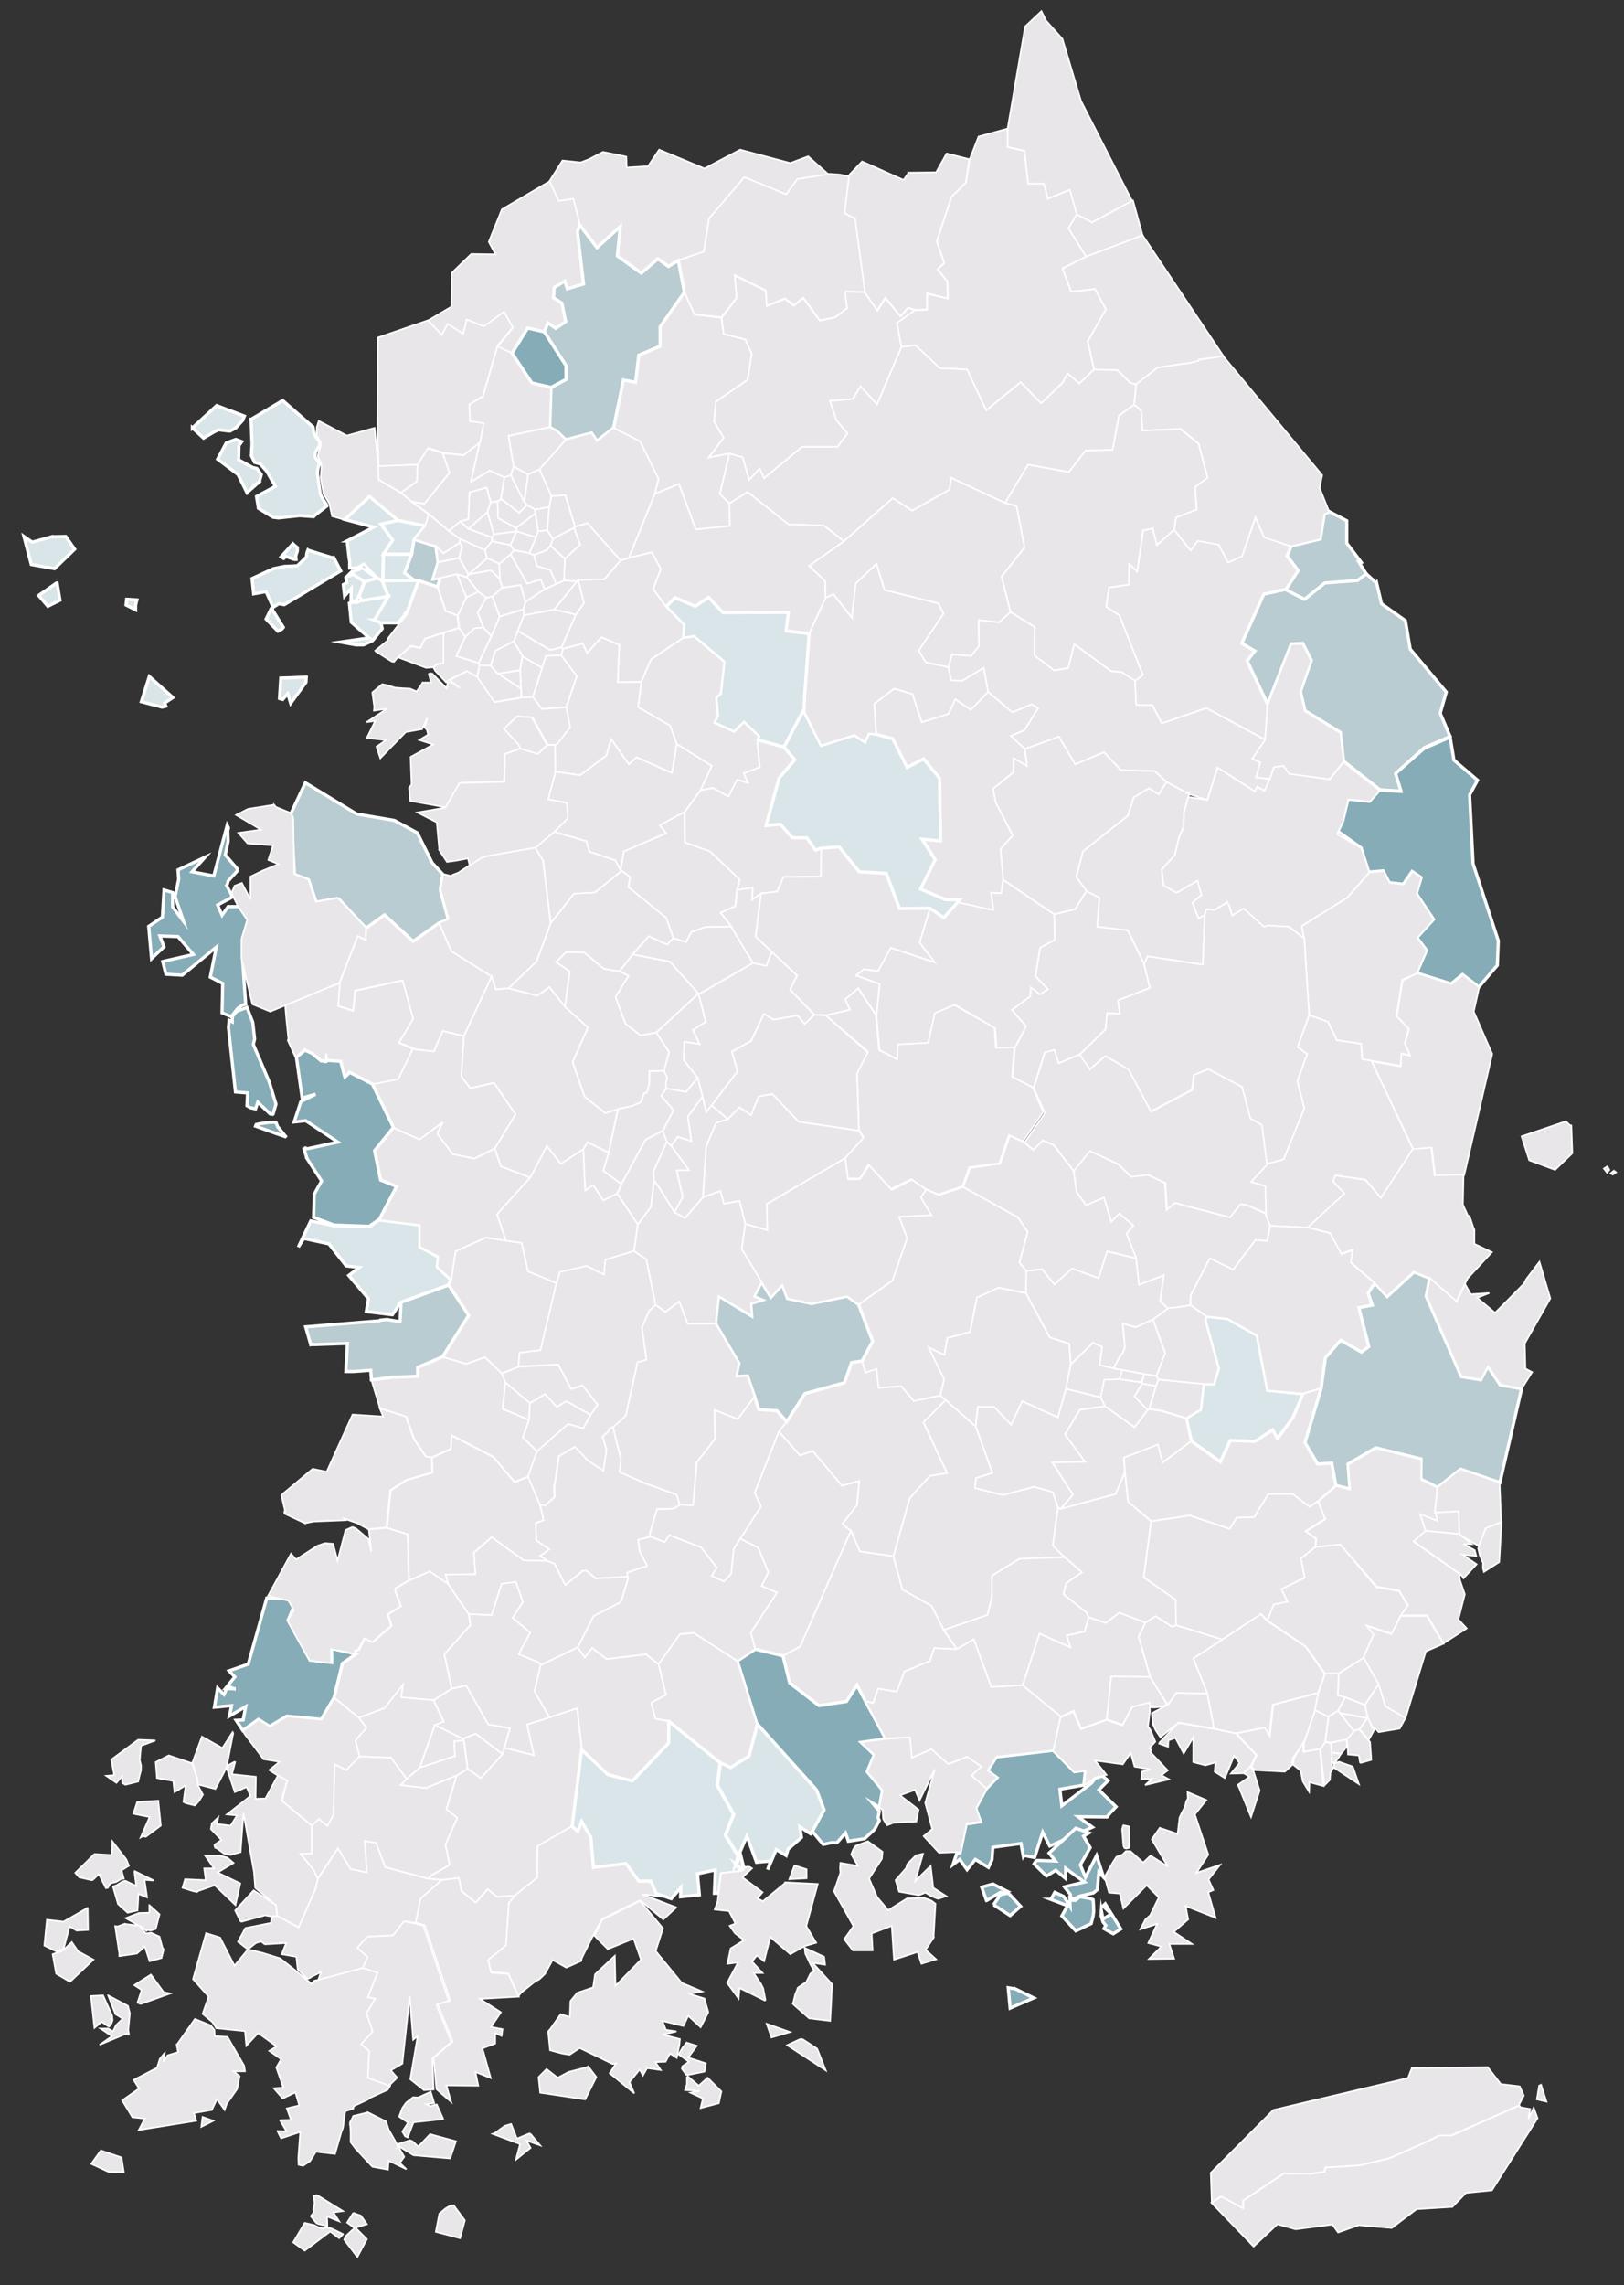 <?xml version="1.0" encoding="UTF-8"?>
<svg id="Layer_1" xmlns="http://www.w3.org/2000/svg" width="509" height="716.1" version="1.1" viewBox="0 0 509 716.1">
  <rect x="0" y="0" width="509" height="716.1" fill="#333333" stroke="none"/>
  <!-- Generator: Adobe Illustrator 29.4.0, SVG Export Plug-In . SVG Version: 2.1.0 Build 152)  -->
  <g id="_제주특별자치도">
    <path id="_서귀포시" d="M454.8,669.3l21.4-9.5.4.6h.2l2.8.5-.6,3.2,1.7-3.6,1.2,3.3-14.3,22.6-8.1.8-4.3,4.4-11.2.7-7.8,5.9-10.3-.9-6.5,2.3-1.8-2.5-11.5,1.5-5.7-1.6-7.5,7-13.2-13.7,3.1-2,6.9,3.7v-2.4l6.6-4.4,6.1-4.1,8.4.1,4.3-.6.4-1.4,5.8-.3,5.2-.4,7.4-1.8h.1l1.6-.4,12-5.3,3.6-1.8h3.4l.2.1h0Z" fill="#e8e6e8" stroke="#fff" stroke-width=".5"/>
    <path id="_제주시" d="M483,653.3l1.7,5.3-3-.7.7-4.3.6-.3h0ZM379.8,690.2l-.3-9.3,19.6-19.7,42.2-10,1.2-3.1,23.8-.3,4.1,5.3,5.9.7,1.3,2.9-1.6,3.1-21.4,9.5-.1-.1h-3.4l-3.6,1.8-12,5.3-1.6.4h-.1l-7.4,1.8h-.1l-5.1.4h0l-5.8.3-.4,1.4-4.3.6-8.4-.1-6.1,4.1-6.6,4.4v2.4l-6.9-3.7-2.9,1.9h0Z" fill="#e8e6e8" stroke="#fff" stroke-width=".5"/>
  </g>
  <polygon id="_합천군" points="296.4 438.7 305.8 447 311.1 461.6 305.9 463.2 305.6 466.3 314.3 468.5 324.1 465.9 330 467.6 331.6 472.4 330 484.4 333.7 488 319.5 488.5 310.9 493.8 310.9 500.6 309.5 506.1 295.8 510.8 292 503.3 282.8 498.1 280 487.7 285.1 469.5 291.4 462.5 296.8 461.6 289.4 445.7 296.4 438.7" fill="#e8e6e8" stroke="#fff" stroke-width=".5"/>
  <polygon id="_거창군" points="270.2 426.5 271.3 430.1 274.7 429 275.4 434.9 282.5 434.4 286.4 439 294.7 437.3 296.4 438.7 289.4 445.7 296.8 461.6 291.4 462.5 285.1 469.5 280 487.7 269.5 486.2 266.7 479.7 264 477.6 268.6 471.6 269.3 464.1 263.9 465.6 254.7 454.7 250.7 456.1 244.1 448.6 246.6 445.5 252.3 436.7 264.7 433.3 266.9 427 270.2 426.5" fill="#e8e6e8" stroke="#fff" stroke-width=".5"/>
  <polygon id="_함양군" points="244.1 448.6 250.7 456.1 254.7 454.7 263.9 465.6 269.3 464.1 268.6 471.6 264 477.6 266.7 479.7 250.8 516 245.4 518.9 236.7 516.8 236.7 516.8 235.3 511.6 243.5 499.1 238.7 497 240.8 492.7 237.6 485 232 482.2 238.5 472.1 236.5 467.8 244.1 448.6" fill="#e8e6e8" stroke="#fff" stroke-width=".5"/>
  <polygon id="_산청군" points="266.7 479.7 269.5 486.2 280 487.7 282.8 498.1 292 503.3 295.8 510.8 299.9 516.8 292.8 516.5 291.5 520.5 283.5 523.8 281.1 530.1 275.2 529.2 273.7 533.7 271.2 533.1 268.5 528.1 265.2 533.2 256.6 534.4 247.5 527.4 245.4 518.9 250.8 516 266.7 479.7" fill="#e8e6e8" stroke="#fff" stroke-width=".5"/>
  <path id="_하동군" d="M275.1,569.6h0ZM236.7,516.8l8.7,2.1,2.1,8.5,9.2,7.1,8.6-1.3,3.3-5.1,2.7,5.1,6.3,11.7h0l-7.7,1.1,4.1,3.9-2.2,5.3,4.8,5.8-1,5.4-2.1-1.3,2.1,2.5-.4,2h0l.4.9-1.5,2.8-3.1,2.9-5.1.8-.9-2.6-2.7,3.1-1.4-.1-2.9.6-3.4-4.1,3.5-6.8-2.4-6.3-18.5-20.6-6.1-19.7,5.6-3.7h0Z" fill="#86acb7" stroke="#fff" stroke-miterlimit="10"/>
  <path id="_남해군" d="M290.2,593h0ZM289.3,580.9l-2.4,8.5,4.8-4.7.8,6.9,4.1,2.6-2.4.8h-.3l-2.1-.8-1.7-1.1h0l-2.1.8-6.2-1.1-1.1-3.6,3.3-3.8.4-1.3,2.4-2.4.3-.3,1-.2,1.2-.3h0ZM268.3,578.4l3.7-1.4,4.6,3.3v.1l-.2,2.1-4,6.2,2.5,5.8,3.5,4.1,5.9-3.7,5.2-.2,2.4.9,1.3,1-.6,10.4.1.1-2.6,3.9,3.3,3-4.6,1.4-1.2-3.7-7.4,2.4-.7-10.6-6.3,2.4.3,5.3h-6.2l-2.7-3.5,2.9-4.1-6.1-10.9,2-5.8-.1-1.6.1-1.5,5.5.9-2.1-3.6.7-1.7.8-1h0Z" fill="#e8e6e8" stroke="#fff" stroke-width=".5"/>
  <path id="_고성군" d="M320.7,581.6l-.7-3.9-8.8,1.2-.3,3.9-1.1,2.4-4.1-2.5-2.6,3.2-2.3-3.2-2.1,1.6,1.2-3.6h1l1.9-9.1,4.5-.7-1.5-4.2,3.3-6.1,3.4-3.5-3-2.2,2.8-4.3,17.8-2.1,6.6,6.7,3.5-.5-.5,4.7-7.5,1.3.6,5.2,9.4-7.2,1-1.4.2-.1,2-.6.1-.1,1.8,1.5-2.9,2.9,5.4,5.3-2,2.1-.8,1.1-9.1-.1,4.5,3.3-13.4,5.9-2.2-4.3-2.5,7.8-.1.1-2.5-.5h-1,0Z" fill="#86acb7" stroke="#fff" stroke-miterlimit="10"/>
  <polygon id="_창녕군" points="352.6 461.3 353.6 470.6 360.8 476.7 358.5 494.3 368.5 501.3 368.6 509.3 367.4 509.8 362.2 506.5 359 508.5 350.8 505.4 346.6 508.6 341.2 506.8 340.5 505.3 333.3 499.6 334.1 496.2 339.1 492.7 333.7 488 330 484.4 331.6 472.4 332.5 472.8 349.6 468.2 352.6 461.3" fill="#e8e6e8" stroke="#fff" stroke-width=".5"/>
  <polygon id="_함안군" points="341.2 506.8 346.6 508.6 350.8 505.4 359 508.5 356.9 512.9 360.5 525.5 348.3 525.4 346.9 538.8 338.9 541.7 336.5 536.1 332.5 538 320.5 528.2 325.8 511.9 335.4 516.2 334.3 512.5 339.9 511.3 341.2 506.8" fill="#e8e6e8" stroke="#fff" stroke-width=".5"/>
  <polygon id="_의령군" points="310.9 500.6 310.9 493.8 319.5 488.5 333.7 488 339.1 492.7 334.1 496.2 333.3 499.6 340.5 505.3 340.5 505.3 341.2 506.8 341.2 506.8 339.9 511.3 334.3 512.5 335.5 516.2 335.4 516.2 325.8 511.9 320.5 528.1 310.7 528.7 305.2 513.7 299.9 516.8 295.8 510.8 309.5 506.1 310.9 500.6" fill="#e8e6e8" stroke="#fff" stroke-width=".5"/>
  <polygon id="_양산시" points="415.3 524.5 409.3 516 397.2 507.8 399.2 502.8 403.5 501.9 401.6 498 408.9 494.4 407.7 488.4 412.2 484.8 420.1 484 431.4 497.4 438.5 498.6 441.3 503.2 439 506.3 436.2 512 428.4 509.4 430.6 512.1 427.4 519.5 419.6 524.4 415.3 524.5" fill="#e8e6e8" stroke="#fff" stroke-width=".5"/>
  <path id="_거제시" d="M353.8,579.1l-.8.2-.6-.2-.3-.7-.4-5.1.3-1.2.1-.1,1.9.4-.2,6.7h0ZM360.6,581.5l5.4,3.4-5-8.5,2.5-3.6,5.6,1.9.6-5.1.6-1.3,1.1-2.1.4-1.7.5-.9-.1-2,5.9,2.5-3.6,4.5,4.2,12.6-3.7,5.7,7.4-2.5-3.6,4.6,1.5,3.3-1.6.7,2.3,8-9.4-3.7.8,4.2-4.5,3.9,5.7,3.8h-7.1l1.5,4.6-7.9.1,3.9-3.9-4.1-1.1,2.8-6-5.3,1.7,1.6-3.1,1.5-1.3,2.7-5.6-3.8-3.8-7.3,7.3-1.1-4.7-3.4-.3-.9-3.2-.4-1.9,2.5-4.4,1.1-1.7,1.9-.7,1.1-1.1h1.4l4,3.6,2.3-2.2Z" fill="#e8e6e8" stroke="#fff" stroke-width=".5"/>
  <polygon id="_밀양시" points="368.6 509.3 368.5 501.3 358.5 494.3 360.8 476.7 372.9 474.9 385.4 479.1 387.6 475.6 393.1 475.4 397.5 468.2 405.2 468.2 410.5 472.2 413.1 470.4 415.3 476 409.2 479.8 412.5 482.2 412.2 484.8 407.7 488.4 408.9 494.4 401.6 498 403.5 501.9 399.2 502.8 397.2 507.8 395.3 505.8 383.1 513.8 368.6 509.3" fill="#e8e6e8" stroke="#fff" stroke-width=".5"/>
  <path id="_김해시" d="M383.1,513.8l12.1-8,1.9,2.1,12.1,8.1,6,8.6-2.1,5.9-14.2,3.7-1.1,9.9-1.6-2.7-8.9,1.8-6.8-1.5-2.1-11-4.4-11,9.1-5.9Z" fill="#e8e6e8" stroke="#fff" stroke-width=".5"/>
  <path id="_사천시" d="M299.9,580.4l-5.6.2-4.8-5.2,2.7-2.2-2.2-8.2,3-10.6-4.8,9.8-1.4-3.3-4.7,1.7,5.8,4.5-.7,3.7-7.1.4-2.1.8-1.2-2-.2-2.8-1-.8,1-5.4-4.8-5.8,2.2-5.3-4.1-3.9,7.7-1.1,7.7-.5.6,6.4,6.2-2.7,5.3,4.7,5.9-2.3,4.4,3.1-3.1,2.8,4.7,4.1-3.3,6.1,1.5,4.2-4.5.7-1.9,9.1h0l-1.2-.2h0Z" fill="#e8e6e8" stroke="#fff" stroke-width=".5"/>
  <path id="_통영시" d="M333.6,591.3l6.3-1.5-5.9-4.3v3.2l-3.1-2.6-2.9,1.8-3.9-3.8.3-.5.6-.6,5.8.2-2-2.5,8.4-7.8,4.1,1.5-1.7,1,2.1,3.6-3.1,5.4,1.6,3.9,3.5-6.8,2.2,6.8-1.5-1.6-.5,5.5-1.2,1-4.3,1-1.6.8-.4.1-1-.7.1-.7h0l-1.9-2.4h0ZM334.6,597.2l-5.3-2h.1l1.2-2.2,2.8,1.3,2,3.2-.1-2.5.4.3.4.2h1l.2-.1,1.1-1h0l3.1.5,1.1.4.1,1.1.1,2.6-.2,1.5h0l-.6,2.3-4.8,2.3-4.4-4.7,1.8-3.2h0ZM345.7,602.3l-.6-2,.1-1.5.5,2.6,2.6-1.6-2.6-2.5.7-.7,4.9,7.9-2.4,1.5-2.9-1.6.6-1-.9-1.1h0ZM311.4,596.9l2.2-3.2h0l.6-.1h.1l1.7-.4,3.9,4.2-3.3,2.9-5.2-3.4h0ZM318.3,623.3l5.7,2.8-7.4,3.2-.6-6.4,2.3.4ZM309.2,595.6l-1.5-4.2,3.5-1,4.5,2.3-1.5.4-.6-.1-4.4,2.6ZM329.3,595.1h0ZM335.4,593.6h0Z" fill="#86acb7" stroke="#fff" stroke-miterlimit="10"/>
  <polygon id="_진주시" points="277.5 544.8 271.2 533.1 273.7 533.7 275.2 529.2 281.1 530.1 283.5 523.8 291.5 520.5 292.8 516.5 299.9 516.8 305.2 513.7 310.7 528.7 320.5 528.1 332.5 538 330.2 548.5 312.3 550.5 309.6 554.8 312.6 557 309.2 560.5 309.2 560.5 304.5 556.4 307.6 553.6 303.1 550.5 297.2 552.8 291.9 548.1 285.8 550.8 285.2 544.4 277.5 544.8" fill="#e8e6e8" stroke="#fff" stroke-width=".5"/>
  <path id="_창원시_진해구" d="M377.8,553.1h0ZM387.3,543.2l6.4,6.8-1.8,3.7-2.2,2-3.9.1,2.7-3.3-1.7-2.3-2.9,7-3.2-2,.3-2.9-3.2.9-3.8-1v-7.8l-3,5.1-2.6-4.9-2.2.8-.1,2-2.8-1,.1-.3.2-.2,5.7-6,11.1,1.9,6.9,1.4Z" fill="#e8e6e8" stroke="#fff" stroke-width=".5"/>
  <polygon id="_창원시_마산회원구" points="346.9 538.8 348.3 525.4 360.5 525.5 365.8 534 364.6 534.8 361.8 535.1 355 534.7 351.9 540.5 346.9 538.8" fill="#e8e6e8" stroke="#fff" stroke-width=".5"/>
  <path id="_창원시_마산합포구" d="M360.4,536.2l-.6,4.8.8,1.2.3.7,1.2,2.9-1.9,2.1.6.4-.2.8,5.4,5.7-2,1.5,2.4,1.3-7.5,1.8,2.1-1.9-3.3.1.2-2.4,2.7-.7-5-.9-1.2-4.3-2.5,3.6-8.7-1.2,3.6,4.5-1.7.4-1.8.4-2,1.5-1.5,1.1.5-4.7-3.5.5-6.7-6.7,2.3-10.5,4-1.8,2.4,5.5,8-2.9,5,1.7,3.1-5.8,5.4-1.4.1,2.7h0Z" fill="#e8e6e8" stroke="#fff" stroke-width=".5"/>
  <polygon id="_창원시_성산구" points="368.7 530.5 378.4 530.7 380.5 541.7 369.4 539.8 363.7 544.4 362.2 542.2 361.7 541.1 361.4 540.4 361 536.9 364.7 534.9 366.1 534.1 366.6 533.6 366.6 533.4 368.7 530.5" fill="#e8e6e8" stroke="#fff" stroke-width=".5"/>
  <polygon id="_창원시_의창구" points="378.4 530.7 368.7 530.5 366.6 533.4 366.6 533.4 366.5 533.6 366.5 533.6 365.9 534 365.8 534 360.5 525.5 356.9 512.9 359 508.5 362.2 506.5 367.4 509.8 367.4 509.8 368.6 509.3 383.1 513.8 374 519.7 378.4 530.7" fill="#e8e6e8" stroke="#fff" stroke-width=".5"/>
  <path id="_울진군" d="M446.4,234.5l8.1-3.5,1.2,7.2,7.4,6.3-2.5,4.6,1.1,21.6,7.9,24.1-.3,7.7-5.8,6.8-5.1-3.9-3.6,2.9-10.8-3.4,3.1-7.1-3-4,5.2-5.7-5.4-8.1,1.5-5-2.8-1.9-2.8,4-4.4-.5-1.9-3.7-4.5.4h0l-2.4-7.6-7.3-5.2,1.5-3.1,1.7-7,6.7.7,3.1-3.5,6.6.4-1.7-5.5,9.2-8h0Z" fill="#86acb7" stroke="#fff" stroke-miterlimit="10"/>
  <polygon id="_봉화군" points="376.5 280.5 375.3 276 368.8 279.8 364.7 277.6 364.1 272.5 368.2 267.9 369.6 262.1 370.9 259.2 371.1 254.5 372.4 249.7 378.4 250.7 381.6 240.5 393.3 248 394 246.5 396.3 247.8 399.3 240.4 402.3 240 407.7 241.4 416.7 244.3 421.1 238.7 432.5 247.7 429.4 251.2 422.6 250.5 420.9 257.5 419.1 261.4 426.7 265.8 429.2 273.4 422.3 281.3 408 290.2 408.8 294.1 403.9 290.4 396.1 290.5 389.8 284.8 386.2 286.9 385.4 284.1 384.6 282.7 380.7 285.2 378.2 284.9 377.6 286.7 377.6 286.7 375.7 287.9 373.7 282.9 376.5 280.5" fill="#e8e6e8" stroke="#fff" stroke-width=".5"/>
  <polygon id="_예천군" points="340.5 279.2 344.6 281.3 343.9 290.4 353.5 291.5 358.6 302.1 360.4 309.6 350.4 313.5 351 317.7 347 317.5 346.5 322.6 338.4 330.5 331.7 333.3 330.4 329.1 327.4 329.9 324 340.9 317.4 337.5 318.1 328.3 321.6 321.6 317.1 316.5 322.9 312.2 323.1 309.4 325.9 311.6 328.4 310 324.5 305.9 326 297 330.6 294.5 330.4 286.5 330.4 286.5 337 284.9 340.5 279.2" fill="#e8e6e8" stroke="#fff" stroke-width=".5"/>
  <polygon id="_칠곡군" points="321.7 398.3 326.6 397.7 330.5 402.5 336 397.5 344.3 400.5 347 392.1 356.1 394.4 357 402.6 364.8 399.6 363.6 407.7 366.1 410 361.4 413.5 356 415.9 351.9 414.8 352.6 422.3 352.6 422.4 352.2 423 352.2 423 352.1 423.7 352 423.7 351.3 424.8 351.2 424.8 349 428.8 344.6 427.8 345.4 422.1 342.5 420.8 335.6 427.6 335.1 421.1 329 419.1 321.5 405.2 321.7 398.3" fill="#e8e6e8" stroke="#fff" stroke-width=".5"/>
  <polygon id="_성주군" points="294.7 437.3 295.9 432.2 291 422.2 296 424.6 296.9 419.3 304 417.4 306.2 406.6 313 403.5 321.5 405.2 329 419.1 335.1 421.1 335.6 427.6 334.1 435.2 331.6 444.2 320.4 439.1 316.9 446.5 311.6 440.9 306.5 440.9 305.8 447 296.4 438.7 294.7 437.3" fill="#e8e6e8" stroke="#fff" stroke-width=".5"/>
  <polygon id="_고령군" points="334.1 435.2 345 437.9 345 437.9 346.4 440.7 338.5 441.7 333.8 449.5 340.1 458 329.8 458.3 336.3 468.4 332.5 472.8 331.6 472.4 330 467.6 324.1 465.9 314.3 468.5 305.6 466.3 305.9 463.2 311.1 461.6 305.8 447 306.5 440.9 311.6 440.9 316.9 446.5 320.4 439.1 331.6 444.2 334.1 435.2" fill="#e8e6e8" stroke="#fff" stroke-width=".5"/>
  <polygon id="_청도군" points="414 435.1 409 452.1 412.9 458.8 417.3 458.6 418.6 465.5 413.1 470.4 410.5 472.2 405.2 468.2 397.5 468.2 393.1 475.4 387.6 475.6 385.4 479.1 372.9 474.9 360.8 476.7 353.6 470.6 352.6 461.3 352.3 456.7 363 452.5 364.6 458.2 373.3 451.6 382.5 458.1 385.6 451.4 393.3 451.7 398.9 448.1 400.4 450.8 405.2 444.3 405.2 444.2 408.4 436.8 408.4 436.8 414 435.1" fill="#e8e6e8" stroke="#fff" stroke-width=".5"/>
  <path id="_영덕군" d="M444.1,305l10.8,3.4,3.6-2.9,5.1,3.9-1.7,7.6,5.8,13.3-8.8,38-9.1.2-1-8.7-5.8.5-13.1-27.7,9.1,1.6.2-3.9,2.7.5-1.6-3.6,1.3-4.6-3.8-4,1.8-11.3,4.5-2.3Z" fill="#e8e6e8" stroke="#fff" stroke-width=".5"/>
  <polygon id="_영양군" points="408.8 294.1 408 290.2 422.3 281.3 429.2 273.4 433.7 273 435.6 276.7 439.9 277.2 442.7 273.2 445.6 275.1 444.1 280.1 449.4 288.2 444.2 293.9 447.2 297.9 444.1 305 439.5 307 437.7 318.4 441.5 322.4 440.3 327 441.9 330.6 439.2 330.1 439 334 429.8 332.4 426.9 331.9 426.6 327.1 419 326 416.2 320.2 410.3 318.1 408.8 294.1" fill="#e8e6e8" stroke="#fff" stroke-width=".5"/>
  <polygon id="_청송군" points="410.3 318.1 416.2 320.2 419 326 426.6 327.1 426.9 331.9 429.8 332.4 442.9 360.2 432.9 375.5 428 369.7 418.7 368.4 418.7 368.5 418 370.3 421.6 374.1 410.1 384.7 398.1 384.1 396.5 380.2 396.3 371.7 391.8 370.4 397.1 364.7 402.3 363.3 408.8 347.3 406.6 338.8 409.7 330.3 406.7 328.1 410.3 318.1" fill="#e8e6e8" stroke="#fff" stroke-width=".5"/>
  <path id="_의성군" d="M324,340.9l3.5-11.1,3-.8,1.3,4.2,6.7-2.8,3.2,4.6,4.8-4.2,7.4,4.2,7,13.3,12.9-6.8.5-4.7,4.7-1.9,10.6,5.6,2.6,10,3.6,2,1.6,12.2-5.3,5.7,4.5,1.3.2,8.5-5.9-2.5-1.8-.3-3.3,4.2-17.4-4.6-2.6,2.2-.5-8.4-5.3-2.5-5.3.6-4.1-3.9-8.8-4.2-5.2,6.3-6.2-8.2-3.4-1.4-2.9,3-3-2.5,6.4-9.2-3.5-7.9h0Z" fill="#e8e6e8" stroke="#fff" stroke-width=".5"/>
  <polygon id="_군위군" points="336.5 367 341.6 360.7 350.4 364.8 350.4 364.8 354.5 368.8 359.8 368.2 365.1 370.7 365.6 379.2 368.2 377 385.5 381.5 388.8 377.4 388.8 377.4 390.7 377.6 390.7 377.6 396.5 380.2 398.1 384.1 397.2 388.9 397.2 388.9 393.5 388.6 386.5 397.9 379.2 394.3 373.2 405.9 373.2 405.9 373.1 409 373.1 409 370.4 409.5 370.3 409.5 366.1 410 363.6 407.7 364.8 399.6 357 402.6 356.1 394.4 356.1 394.3 353.1 386.6 355.2 384 350.8 380.3 348.3 382.9 346 375.3 340.4 377.7 337.4 373.5 337.4 373.5 336.5 367" fill="#e8e6e8" stroke="#fff" stroke-width=".5"/>
  <polygon id="_경산시" points="378.1 412.5 384.7 413.2 394 418.5 397.3 435.7 408.4 436.8 405.2 444.3 400.4 450.8 398.9 448.1 393.3 451.7 385.6 451.4 382.5 458.1 373.4 451.6 371.8 444.4 376.3 441.7 377.2 433.7 380.4 433.7 381.9 428.9 377.7 413.7 377.7 413.6 378.1 412.5" fill="#d9e5e8" stroke="#fff" stroke-miterlimit="10"/>
  <polygon id="_문경시" points="314.4 275.7 330.4 286.5 330.6 294.5 326 297 324.5 305.9 328.4 310 325.9 311.6 323.1 309.4 322.9 312.2 317.1 316.5 321.6 321.6 318.1 328.3 312.4 328.5 311.9 322.2 299.3 314.9 293.3 317.6 291.1 326.8 281.6 327.3 281.4 332.1 275.7 329.1 274.7 318.2 275.7 308.4 268.3 305.7 270.8 303.7 275.2 304.3 279.1 296.9 279.2 297 293 301.6 288.2 295.4 291.5 284.6 295.8 287.6 300.8 282 309.4 284.8 309.4 284.8 311.3 285.1 310.6 279.7 313.8 279.9 314.4 275.7" fill="#e8e6e8" stroke="#fff" stroke-width=".5"/>
  <path id="_상주시" d="M258.8,318.2l7.5-1.8-1.5-3.2,4.1-3.6,5.6,8.5,1,10.9,5.7,3,.2-4.7,9.5-.5,2.1-9.3,6.1-2.6,12.6,7.2.4,6.3,5.8-.2-.7,9.2,6.5,3.4,3.3,7.7-6.4,9.2-4.4-2-3,8.8-9.4,1.3-2.2,6-7.5,2.5-4-1.7-4.5-3.1-6.3,3.1-7.1-7.6-2.7,4.3h-3.8l-.9-6.7,5.8-6.3-1.4-2.3-.6-17.9,3.4-6.6-13.2-11.3h0Z" fill="#e8e6e8" stroke="#fff" stroke-width=".5"/>
  <polygon id="_영천시" points="373.1 409 373.2 405.9 379.2 394.3 386.5 397.9 393.5 388.6 397.2 388.9 398.1 384.1 410.1 384.7 417.1 386.5 420.5 393 424 391.7 423.5 395.8 430.9 402.1 428.8 405.3 430.1 409.1 425.9 409.8 429 422 426.7 423.7 420.2 420 415.4 425.5 414.1 435 414 435 408.4 436.7 397.3 435.7 394 418.5 384.7 413.2 378.1 412.5 373.1 409" fill="#e8e6e8" stroke="#fff" stroke-width=".5"/>
  <polygon id="_영주시" points="365.6 245 372.8 248.9 372.4 249.7 371.1 254.5 371.1 254.4 370.9 259.2 370.9 259.2 369.6 262.1 369.6 262.1 368.2 267.9 368.2 267.9 364.1 272.5 364.7 277.5 368.8 279.8 375.3 276 376.6 280.5 376.5 280.5 373.7 282.9 375.7 287.9 377.6 286.7 377 302.3 359.7 299.7 358.6 302.1 353.5 291.5 343.9 290.4 344.6 281.3 340.5 279.2 337.3 274.8 339.4 266.8 353.5 255.6 355.3 249.9 360.1 247 363.2 248.9 365.6 245" fill="#e8e6e8" stroke="#fff" stroke-width=".5"/>
  <polygon id="_구미시" points="301.9 372 304.1 366 313.5 364.7 316.5 355.9 320.8 357.9 323.9 360.4 326.8 357.4 330.2 358.8 336.5 367 337.4 373.5 340.4 377.7 346 375.3 348.3 382.9 350.8 380.3 355.2 384 353.1 386.6 356.1 394.3 347 392.1 344.3 400.5 336 397.5 330.5 402.5 326.6 397.7 321.7 398.3 319.5 395.7 322.1 386 319 381.5 301.9 372" fill="#e8e6e8" stroke="#fff" stroke-width=".5"/>
  <polygon id="_안동시" points="385.3 284.1 386.2 286.9 389.8 284.7 389.8 284.7 396.1 290.4 397.4 290 403.9 290.4 403.9 290.4 408.8 294.1 410.3 318.1 406.7 328.1 409.7 330.3 406.6 338.8 408.8 347.3 402.3 363.3 397.1 364.7 395.5 352.5 391.9 350.5 389.3 340.6 378.7 335 374.1 336.9 373.6 341.5 360.7 348.3 353.7 335.1 346.4 330.9 341.6 335.1 338.4 330.5 346.5 322.6 347 317.5 351 317.7 350.4 313.5 360.4 309.6 358.6 302.1 359.7 299.7 377 302.3 377.6 286.6 378.2 284.9 378.2 284.9 380.7 285.2 380.7 285.2 384.6 282.8 384.6 282.7 385.4 284.1 385.3 284.1" fill="#e8e6e8" stroke="#fff" stroke-width=".5"/>
  <polygon id="_김천시" points="301.9 372 319 381.5 322.1 386 319.5 395.7 321.7 398.3 321.5 405.2 313 403.5 306.2 406.6 304 417.4 296.9 419.3 296 424.6 291 422.2 295.9 432.2 294.7 437.3 286.4 439 282.5 434.4 275.4 434.9 274.7 429 271.3 430.1 270.2 426.5 273.5 420.3 269.1 408.8 279.7 401.3 284.3 388 281.8 381.3 291.9 380.8 288.6 375.2 290.3 372.8 294.3 374.5 301.9 372" fill="#e8e6e8" stroke="#fff" stroke-width=".5"/>
  <path id="_경주시" d="M430.9,402.1l3.9,4.2,8.4-7.7,4.9,2-1.1,5.6,11,25.2,6.1,1,2.2-4.2,3.9,5.8,6.7,1.2-6.8,29.4-12.3-4.2-7.2,5.7-5.3-2.6.1-6.3-14.2-3.5-8.7,5.1.6,7.8-4.4-1.1-1.3-7-4.4.3-4-6.7,5.1-17.1,1.3-9.5,4.8-5.5,6.5,3.7,2.3-1.7-3.1-12.2,4.2-.8-1.3-3.8,2.1-3.1h0Z" fill="#b8ccd1" stroke="#fff" stroke-miterlimit="10"/>
  <path id="_포항시_북구" d="M458.6,377.6h0ZM462.1,385.2v4.6l5.5,2.6-7.6,8.2-3.6,7.3-8.4-7.4h0l-4.9-2-8.4,7.7-3.9-4.2-7.4-6.4.5-4-3.5,1.3-3.5-6.5-7-1.8,11.5-10.6-3.6-3.8.6-1.5.2-.3,9.3,1.3,4.9,5.7,10-15.3,5.8-.5,1,8.7,9.1-.2-.2,9.4h0l1.6,3.5.5.1,1.2,3.6.3.5h0Z" fill="#e8e6e8" stroke="#fff" stroke-width=".5"/>
  <path id="_포항시_남구" d="M477.7,402.2l.7-1.4,4.1-5.4,3.4,11.5-8,14.1.2,7.9h0l2.1,1.1-3.2,5.1-6.7-1.2-3.9-5.8-2.2,4.2-6.1-1-11-25.2,1.1-5.6,8.4,7.4,2.6-5.5,1.8,3.2,5.8-.4-3.8,1.5,5.6,4.7,2.7-2.7,6.4-6.5h0Z" fill="#e8e6e8" stroke="#fff" stroke-width=".5"/>
  <path id="_울릉군" d="M492.5,352.7l.3,8.7-5.4,5.2-8.1-3-2.4-7.5,13.9-4.7,1.1,1.1.6.2h0ZM506.2,367.1l.3.3-.9.6-.1.1-.7-.4,1-.8.1.3.3-.1h0ZM504.4,366.6l-.7.9-1-1.3,1.1-.7.6,1.1h0ZM504.1,366h0Z" fill="#e8e6e8" stroke="#fff" stroke-width=".5"/>
  <path id="_신안군" d="M52.9,550.1l7.4,2.5,1.5,4.8.2,1.5v.5l1.6,3-1.1,1.8-.4.5-1,1.1-2.8-.7-.8-.4.7-5.2-3.5,2.1-.4-3.5-5.1-.9-.1-1.4-.3-3.6,4.1-2.1h0ZM39.6,582.7l.8,2-2.3,1.4.7,2.6-.4.1-.2-.1-1.5.9-.4.2-1.7.4-.8,1.4-.6.1-2.2-4.4-1.9,1.8-.4.1-3.9-.9-1.2-1.4,6-5.9,5.5.3.1-4.3,4.4,5.7h0ZM64.5,589.2l-.5-3.7h3.1l-2.8-4h4.8l.8.3,1.3.3,2,1.7-5,3,7.1,3.4-1.5,6.8-6.5-6.2-5.2,1.8-.3.3-1.4-.3-3.2-1,.8-2.7,6.5.3h0ZM39,602.9l4.9.6.3.6,1.5,1.8,1.7-.2,2.6,1.2.9,3.4.4.6-.7,2.7-3.7,1-1.5-4.6-2.5,2.2-5.5.8v-.8l-1.3-8.6.8.1,2.1-.8ZM19.9,602.2l7.5-4.3.1.3.1,6.6-3.6.2-2.2-1.3-1.7,6.4-.3.6-.4.3h-.1l-1.5.4-.2.1-3.7-1.8.8-8.1s5.2.6,5.2.6ZM22.5,608.6l2,2.9,4.8,2.6-7.3,6.9-.5-.2-3.9-2.3-1.1-6.1,1.1-.4,1.7-.5,1.3-1.1,1.9-1.8h0ZM33.3,556.5l2.5-.2-.9-4.9,8.4-6.2,5.4.2-4.5,1.7-.4,4.5.4,1.6v1.6l-.4,1.4-.5,2.1-4,1-1-.6v-2.1l-1.8,2.1-3.2-2.2h0ZM42.1,586.3l6.1,3-2.9-.2.8,5.5h0l-2.7-1.1-.3,5.2-3.1.7-3-2.7-1.6-5.5,1.3-.5,1.7-1.1.9-.2,3.4,1.6s-.6-4.7-.6-4.7ZM33.9,625.3l6.2,3.3.6,2.3-.5,5.3.2,1.1-.2.3-.6-.3-8.4,3.5,3.9-2.7-3.6-2.4h2.4l1.5.9,1-2,2.1-2-2.3-1.4-2.3-5.9h0ZM43,564.7l6.6-.4.8,7.8h0l-4.7,3.5h0l-.9-.2-.7.4,2.8-6.4-5.1-1,1.2-3.7h0ZM47.3,618.8l4,5.5,2.1.4-9.3,3.3-1-.4,1.3-4-2.3-1.5,2-1.3,3.2-2ZM31.9,633.6l-2.3,1.9-1.1-10,3.8-.2,2.8,6.2.2,1.5-.3,1-.7,1-.2.1-.2-.1s-2-1.4-2-1.4ZM46.8,597l3.2,2.9-1.2,4.6-1.6.5-1-.2-.3.3-1.3-1.1-4.7-2.6-.5-.3,4.1-1.6,3.3-.1v-2.4h0ZM39.6,582.7h0Z" fill="#e8e6e8" stroke="#fff" stroke-width=".5"/>
  <path id="_진도군" d="M28.6,678.1l3-4.2,6.5,2.2.7,4.6-4.8-.1-5.4-2.5ZM63.1,666.5l.4-3.1,3.4,1.2-3.8,1.9h0ZM55.4,640.8l5.7-8.1,4.9,2,1.2,1.4.1,2,4,.2,5.2,9,.3,1.8h-3.6l1.9,1.5-.8,4.1-.3.4-2.1,3-.8,1.1-.7,2-2.4-3.4-1.6,3.4-5.6,1,.7,2.4-18,2.9,1.9-3.6-3.9-.4-3.2-5.3,5.3-3.7-1.7-2.7,7.3-3.8.9-2.8,1.3-1.6.2-.2-.4,2.8,1.3-2.1,3.3-1-.4-2.3h0Z" fill="#e8e6e8" stroke="#fff" stroke-width=".5"/>
  <path id="_완도군" d="M106.3,701.4l-2.8-2.1-8,6-3.6-2.6,3.6-6.1,3,.7,1.4.7,1.3.3.8-.2h.5l1.3.2,3.7,1.8v.1l-1.2,1.2h0ZM110.7,693.5l2.4.8,1.9,2.7-3.6,1.1,3.6,3.6-3,5.6-4.1-5.4.4-1.1,2.8-2.6-2.3-1.7,1.9-3h0ZM142.2,691.1l3.5,4.7-1.5,5.6-7.6-2,1.1-5.7,1.9-1.6,1.5-.9,1.1-.1ZM99.4,687.9l8.1,5h0l-3,.4,1.8,2.8-3.8-1.5.1,3-2.6-.6-.8-.3-1.8-2.2,1-1.3-.2-.8.4-1.9-.3-2.4s1.1-.2,1.1-.2ZM111.5,673.3h0ZM111.5,673.3h0ZM125.2,672.5h0ZM129.3,671l1.8,1.7,3.7-3.9,8.1,2.2-1.8,5.4-11.5-1-3.3-2-1.1-.7-.5.2.4-.5h0l-.1-.6,3.5-1.1.8.3h0ZM166.2,668.6l3.1,3.7-4.3-1.5,1.3,2.3-4.6,3.7,1.3-4.9-8.6-3.2h0l.6-.2,3.2-2.3,2-.6,1.8,4.6,3.6-1.5.6-.1h0ZM111.5,673.4h0l-1.6-2.1v-3.2l-.1-1.8-.1-.3v-.9l.5-.9.5-1.1,4.1-1,.4-.2,5.8,2.9.8,2.5,4.9,8.6-1.4,1.9,2.1,2-5.6-2.7-.2,2.8-4.9-.9-5.2-5.6h0ZM134.9,660h0ZM135,655.5l1.1,3.6-2.5.3,1.2.6,2.1-.5,2,4.5-.1.1-9.2,1-1.8,4.7-.8-.3-.9-1.5,1.8-2.8-2.8-1.9,1-2.7,1.2-1.7,2.2-1.7,1.6.1,1.5-.7,2.4-1.1h0Z" fill="#e8e6e8" stroke="#fff" stroke-width=".5"/>
  <polygon id="_장성군" points="104.7 532 107.3 521.3 111.6 518.3 111.5 517.2 112.4 517 112.6 517.1 114.4 513.4 116.9 514.6 122.8 509.5 121.7 505.9 125.7 503.3 124 498.7 124 497.7 128.2 495.3 128.2 495.3 134.7 492.4 140.5 496.4 146.9 505.8 147.5 509.2 139.3 518.4 141.6 529.2 135.9 532.8 125.7 531.9 126.3 528 120.5 535.3 112.5 538.3 104.7 532" fill="#e8e6e8" stroke="#fff" stroke-width=".5"/>
  <path id="_영광군" d="M73.4,529.2h-2.8l3-3.7-1.8-1.9,6-2.1,5.8-20.7,6.6.1,1.9,2.6-1.8,4.2,6.9,12.5,6.8.8-.1-4.4,7.7,1.7-4.3,3-2.6,10.7-4,6.8-10.8-1-5.4,3.2-3.5-2.2-4.9,3.5-2.1-3.2,2.2-.1.8-4.2-5.1,3,.7-3.3-5.4.5,1-6,2,2,1.2-2.6,2,.8h0Z" fill="#86acb7" stroke="#fff" stroke-miterlimit="10"/>
  <path id="_함평군" d="M76.2,542.4l4.9-3.5,3.5,2.2,5.4-3.2,10.8,1,4-6.8,7.8,6.3h0l2.4,3.2-3.5,4,1.3,5h0l-4.1,4.3-3.6-1.8-.5,15.9-1.9,3.4-2.7-2.2-2.1,2.1-9.5-7.9,1.6-6.4-2.8-1.5-2.8-1.8,3.2-2.6-5-.8-6-8s-.4-.9-.4-.9Z" fill="#e8e6e8" stroke="#fff" stroke-width=".5"/>
  <path id="_무안군" d="M73.6,551.5h0ZM86.8,600.4l-.4-3.4-6.4-5.4-.4-5-3.3-18.5-.9,12.3-3.2.9-1.9-.4-2.4-1.7-.5-.2-.2-.9,2.2-1.5-3.3-3.4.3-1.8,2-1.9-.4,2.1,4.3.5,2-3.2-3.2-.3,7.4-5.8-1.2-2.8-3.7,1.6-2.6-7.7-3.5,6.7-5.5-1.4v-.5l-.2-1.5-1.5-4.8,3-8.2,6.4,3.6,3.2-5,.2.3-2,10.3,2.4-1.3.2.1-1,3.8,7.5.8-.1,6.9,3.1-.1,3.9-7.2,2.9,1.6-1.8,6.2,9.5,7.9v8.8h-3.5l4.2,5.2,1.2,2.5.1.1h.1l-.6,2.3-5.5,13.1-6.9-3.7h0Z" fill="#e8e6e8" stroke="#fff" stroke-width=".5"/>
  <path id="_영암군" d="M85.2,600.7l1.7-.3,6.7,3.6,5.4-12.3.1-.8.6-2.3,6.3-9.5,3.9,6.5,5.1,1.1-.6-9.9,3.6.7,2.8,7.6,13.4,3.6,4.4.4-6.6,6.1-1.5,7.5-3.3-.6-3.4,4.4-8.1.4-3.1,3.5,3.2,2.9h0l-1.5,3.4-14.6,3.9.9-2.6-2.6,1.3-1,.6-.7.2-3-3-.4-3.9-4.6-.8h0l1.4-3.5-6.7.4-1.2-.9-1.6.5-2.5,2-3.1-2.4,2.3-4.3,8-1.6.3-1.9h0Z" fill="#e8e6e8" stroke="#fff" stroke-width=".5"/>
  <path id="_해남군" d="M107,668.1l-2,6.9-6-.7-1.8,2.9-2.2,1.5-1.4-.3-.1-2.1.6-8.2-6,2-1.1-2.2v-.1l2.8.1-2-3.4.1-.1,3.3-.1-1.3-3.6,3.9-.9-1.2-4.1-4,1.9-2.8-3.2,3-.2-2.2-6.3,1.5-2.6-3.7-2.6,2.3-1.4-5.8-4.2-3.7,4-.4-4.6-9-.9h0l-1.2-1.9-3.1-2.6,1.9-5.4-4.9-5.5,4.1-14.4,4.4,1.4,4.5,8.8,4.2-5.1,4.6,1.1,5.5,1.7,4.2,3.3,5.7,4.7.8-1,1-.2,14.6-3.9,4.6,1.5-3,7.7,2.3.4-2.7,4.6,1.9,5.8-3.6,3.9,2.5,2.1-.4,8.4,6.6,2.5v.1l-.8,1.3-5.5,2.5-.8.6h0l-4.3,2-.2.8h0l-2.5.8-.7,5.2s-.5,1.3-.5,1.3Z" fill="#e8e6e8" stroke="#fff" stroke-width=".5"/>
  <path id="_강진군" d="M132.9,655l-4.3-3.4,2.3-13.5-1.4,1.1-1.1-13.7-2.3,21.2-3.6,2.1,2,2.3-2.6,2.5-6.6-2.5.4-8.4-2.5-2.1,3.6-3.9-1.9-5.8,2.7-4.6-2.3-.4,3-7.7-4.6-1.5,1.5-3.4-3.2-2.9,3.1-3.5,8.1-.4,3.4-4.4,3.3.6,2.8.8,8,23.6-3.9,1.2,4.7,11.6-6,5.2.4,9.6v.1l-3,.2h0Z" fill="#e8e6e8" stroke="#fff" stroke-width=".5"/>
  <path id="_장흥군" d="M138.5,589.1l5.3-.6.9,4.2,4.5,3.5,3.7-4.2,3,2.4,5.8-.4-2.1,2.5-.9,13.3-5.6,4.6.9,3.8,5.4.4,3.2,7.1-12.2.7,6.6,4.2-3.1,4.6,3.6.7-.3,2.1-2-.9v3.3l-4,1.5,2.6,9.3-4.8-1.9.9,4.3-10-.1,1.5,5.2-4.6-4-.9-9.8,6-5.2-4.7-11.6,3.9-1.2-8-23.6-2.8-.8,1.5-7.5,6.7-5.9h0Z" fill="#e8e6e8" stroke="#fff" stroke-width=".5"/>
  <polygon id="_화순군" points="172.2 538.2 180.9 535.3 182.4 548.2 179.4 572.2 168.5 578.7 168.3 588.5 161.6 594 155.8 594.4 152.8 592 149.1 596.2 144.7 592.6 143.8 588.5 138.5 589.1 134.1 588.7 135 587.9 135 587.8 140.9 584.4 139.6 578 143.3 569.7 139.9 567 143.1 556.4 143.1 556.4 146.6 554.3 150.7 557.2 157.5 549.7 158.1 547.7 167.3 550 165.2 540.4 172.2 538.2" fill="#e8e6e8" stroke="#fff" stroke-width=".5"/>
  <path id="_보성군" d="M179.4,572.2l1.8,1.5,1.2-3.1,2.9,5,.8,9.4,10.2-1.2,4,5.5h3.8l1.7,3.9,4.6,1.5-9.2-1.1,10.7,4.1-.2.3-3.8,3.5-7.3-6-11.9,5.9-3.2,5.9-3.2,6.4-.1.8-4.7,2.1-4.3-2.4-2.4,4.4-1.8,1.7-1.2.6-4.4,3.5-.9,1.1-3.2-7.1-5.4-.4-.9-3.8,5.6-4.6.9-13.3,2.1-2.5,6.8-5.4.1-9.9,10.9-6.3h0Z" fill="#e8e6e8" stroke="#fff" stroke-width=".5"/>
  <path id="_고흥군" d="M215.6,650.7l3.4,2.9,2.8-2.5h0l4.3,4.3-.8,3.7-5.7,1.5.7-3-3.9-1.8,2.9-.6-4.6-.2.6-1.9v-2.2l.3-.2ZM184.4,647.6l2.5,3.3-3.5,7-14.1-2.1-.5-4.9h0l2.5-2.5,3.5,2.7,3.4-1.8,5.4-1.4.8-.3h0ZM215.2,640.1l3.2,1-2.7,3.7,5.5,1.8-.4,2.6-5,1h-.7l-1.4-1.9.2-.8,2-1.4-3.2-2.3h0l.2-.4,1.1-1.8h0l.6-.7.6-.8h0ZM186.3,606.6l2.4-5,11.9-5.9,7.2,8.6-2.3,7.1,8.2,10,6.4,2.7-4.1.7,4.8,1.5,1.2,4.3-2.4,4.7-3.9-3.6-1.5,3.2-6.6-1.6,1.1,2.8,3.3.5-4.3,1,5.4,1.4-.2,2-.6,2.7v.2l-.2,1-2.1-1.4-1.4,2.6-3.2.1,1.7,2.5-4.3-.6-1.3,2.3-1-1.9-3.2,4,1.5,3.5-7.7-6.3,2-3.1-1.1.2-10.3-5-3,2-.2.1-2.4-.4-3.7-1-.6-5.9.7-.8,2.8-4,.4-.6,2.9.9.2-5h0l2.1-2.6,5-1.7.6-4.1,6.2-5.8.2,9.4,8-8.2-2.3-6.6-8.1,3.3-4.2-4.2h0Z" fill="#e8e6e8" stroke="#fff" stroke-width=".5"/>
  <polygon id="_구례군" points="206.4 521.5 213.1 512.1 217.5 511.7 231.1 520.5 237.2 540.3 234.6 550.3 228.8 553.9 225.7 552.4 209.6 539.4 205.4 538.6 204.1 533.6 208.7 531.1 206.4 521.5" fill="#e8e6e8" stroke="#fff" stroke-width=".5"/>
  <polygon id="_곡성군" points="181.1 516.2 183.3 519.4 185.6 516.4 190.1 519.9 202.5 518.4 206.4 521.5 208.7 531.1 204.1 533.6 205.4 538.6 209.6 539.4 209.6 546.1 198.2 557.9 190.5 556 182.4 548.2 180.9 535.3 172.2 538.2 167.5 530 169.5 521.5 169.8 521.6 169.8 521.6 181.1 516.2" fill="#e8e6e8" stroke="#fff" stroke-width=".5"/>
  <polygon id="_담양군" points="141.6 529.2 139.3 518.4 147.5 509.2 146.9 505.8 154.1 506.1 157.2 496.3 161.7 495.7 163.9 502 160.7 507 166.2 511.6 162.6 518.4 168.1 520.6 169.5 521.5 167.5 530 172.2 538.2 165.2 540.4 167.3 550 158.1 547.7 159.8 541.6 153 540.4 146.1 528.2 141.6 529.2" fill="#e8e6e8" stroke="#fff" stroke-width=".5"/>
  <path id="_광양시" d="M247,579.5l-.6,2-3.1-1.9-2.7,6.3.9-2.7-4.4.4-3-8.2-2.7,6.2-4-6.5,2.6-6.5-5.1-9.1.9-7.1,3.2,1.5,5.8-3.6,2.6-10,18.5,20.6,2.4,6.3-4.1,7.4-.1.1-3.4-2.2.5,3.3-4.2,3.7h0Z" fill="#d9e5e8" stroke="#fff" stroke-miterlimit="10"/>
  <polygon id="_나주시" points="112.7 550.4 122.6 550.8 127.5 557.5 125.6 559.4 133.5 560.3 143.1 556.4 139.9 567 143.3 569.7 139.6 578 140.9 584.4 135 587.8 135 587.9 134.1 588.7 120.7 585.1 117.9 577.5 114.3 576.9 115 586.8 109.9 585.7 105.9 579.2 99.6 588.7 99.5 588.6 98.4 586.1 94.2 580.9 97.8 580.9 97.8 572.1 99.9 570 102.6 572.2 104.5 568.8 104.9 552.9 108.5 554.7 112.7 550.4" fill="#e8e6e8" stroke="#fff" stroke-width=".5"/>
  <path id="_순천시" d="M209.6,539.4l16.1,13-.9,7.1,5.1,9.1-2.6,6.5,4,6.5-.7,2.7,1.6-2.7.9,3.6.1.9-2.5-1.8,1.6,2.2-6.2.7-.8,6.1h-1.4l.3-7.3-5.6,1.2.6,6.6-5.9.6.1-2.9-3,3.5-4.7-1.6-1.7-3.9h-3.8l-4-5.5-10.2,1.2-.8-9.4-2.9-5-1.2,3.1-1.8-1.5,3-24.1,8.2,7.8,7.7,2,11.4-11.9v-6.8h0Z" fill="#d9e5e8" stroke="#fff" stroke-miterlimit="10"/>
  <path id="_여수시" d="M246.3,589.9l10,.5-3.6,13.2,3.1,5.2-3.7,1.1-4.4,2.5-6.3-5.4-1.9,7.6-2.3-1.8-1.5,1.9,3.3,3.6h-2.8l2.3,3.4.7,1.4.7,3.6-.2.2-7.9-3.9-.3,3.3-3.6-4.9,3.4-6.4-3.3.4,1-4.8,4.2-2.6-2.8-2.1-1.7-2.4,1.8-.7-2-3.9-4.5-.5.9-2.4,1.1-9,6.2-.7.9-.4.5-.9h1.3l.8.5-3,2.8,6.3,4.7-1.6,1.9,1.7.9,7.2-5.9h0ZM251.5,639l4.6,3,2.7,6.8-12.1-7.9,3.9-1.8.9-.1ZM241.8,638.5l-1.5-4.3,7.3,2.6-5.8,1.7ZM252.7,621.1l1.3-2.6,1.2-.9-1.1-1.8-1.7-3.6-.2-1.8,6.1,2.8.3,2.5-3.9-.6,6.1,6.7-.6,11.5-6.6-.8-5.1-4.5.8-3.2.5-1.1.2-.7.2-.2,2.5-1.7h0ZM249.1,584.6l3.7,1.2v2.8l-5.4.3,1.6-4.3h.1,0Z" fill="#e8e6e8" stroke="#fff" stroke-width=".5"/>
  <path id="_목포시" d="M79.5,592.4l7,4.6v.2l.4,3.1-1.7.3-2.1-.4-7.3,2-.4-.1-1.7-3.4,5.8-6.3h0Z" fill="#e8e6e8" stroke="#fff" stroke-width=".5"/>
  <path id="_부안군" d="M89.2,474.5v-.6l.1.1h0l-.1.5ZM89.4,473.7l-1.2-5.2,9.8-8.2,4.4.9,8.1-17.9,9.6.6-1.1-2.6,8.2,2.6,2.5,7.1h0l3.7,5.4,1.9.3.1,4.7-8.2,2.4-4.9,3.2-1.2,11.7-5.7.5-3.5-1.9-.9-.3-3.1-1.1.4.5h0l-10,.4-2.5.5-.1.1-6.4-3-.2-.5.3-.2h0Z" fill="#e8e6e8" stroke="#fff" stroke-width=".5"/>
  <path id="_고창군" d="M110.5,478.5l1.1.5,3.9,3.3.9,4-.8-7,5.7-.5,6.5,2,.3,14.5-4.2,2.4v1l1.7,4.6-4.1,2.6,1.1,3.6-5.9,5.1-2.5-1.2-2.1,3.8h-.8l.1,1.2-3.3-.8h0l-4.4-.8.1,4.4-6.8-.8-6.9-12.5,2-3.3-1.7-3-6.4-1.5,7.2-13.2,1.6,1.8,6.7-4.3,2.3-.8,2.6.2,1.4,5.3,2.5-9.6,2.2-1h0Z" fill="#e8e6e8" stroke="#fff" stroke-width=".5"/>
  <polygon id="_순창군" points="140.5 496.3 139.6 493.4 149 493.3 148.5 486.6 154.1 481.7 164.2 489 171.3 489.1 173.8 490 173.8 490 177.2 496.7 182.1 492.7 182.2 492.6 182.3 492.3 182.3 492.3 183.8 492.2 183.8 492.2 186.7 494.6 186.7 494.6 196.7 494.1 196.7 494.1 196.9 494.6 196.9 494.6 194.8 501.6 194.8 501.6 194 502.4 194 502.4 186.1 506.4 181.1 516.2 169.8 521.6 169.8 521.6 169.5 521.5 169.5 521.5 168.1 520.6 168.1 520.6 162.6 518.4 166.2 511.6 160.7 507 163.9 502 161.7 495.7 157.2 496.3 154.1 506.1 146.9 505.8 140.5 496.4 140.5 496.3" fill="#e8e6e8" stroke="#fff" stroke-width=".5"/>
  <polygon id="_장수군" points="236.5 437.6 237.8 441.7 243.5 442.1 243.5 442.1 246.6 445.5 244.1 448.6 236.5 467.8 238.5 472.1 232 482.2 230 485.4 229.2 493.2 229.2 493.2 226.9 495.6 226.9 495.6 223 493.8 224.7 491.3 219.7 484.9 209.8 481.1 208.3 483.3 208.3 483.3 203.8 481.5 203.8 481.5 203.6 480.8 203.6 480.8 205.9 472.9 210.2 472.8 210.3 472.8 211.4 472.6 213 471.6 213.1 471.5 217.2 471.7 218.4 458.2 218.4 458.2 224.1 450.9 223.9 441.8 231.2 444.7 236.5 437.6" fill="#e8e6e8" stroke="#fff" stroke-width=".5"/>
  <polygon id="_무주군" points="238.7 401.7 241.6 406.5 245.2 402.6 246.8 406.9 254.4 408.5 265.5 406.2 269.1 408.8 273.5 420.3 270.2 426.5 266.9 427 264.7 433.3 252.3 436.7 246.6 445.5 243.5 442.1 237.8 441.7 236.5 437.6 234.3 431.2 230.7 431.4 231.6 427.2 224.3 414.8 225.2 406.1 235.6 412.4 235.3 408.5 238.9 407.4 236.3 406.3 238.7 401.7" fill="#b8ccd1" stroke="#fff" stroke-miterlimit="10"/>
  <polygon id="_진안군" points="205.5 408.9 208.6 411.1 212.9 407.8 215.5 414.8 224.3 414.8 231.6 427.2 230.7 431.4 234.3 431.2 236.5 437.6 231.2 444.7 223.9 441.8 224.1 450.9 218.4 458.2 217.2 471.7 213.1 471.5 212 468.4 201.8 464.7 201.8 464.7 194.2 461.4 194.2 461.3 194.6 457.3 194.6 457.3 192.1 447.2 196.1 443.6 199.8 426.8 202.6 426 201.1 416 203.5 410.7 205.5 408.9" fill="#e8e6e8" stroke="#fff" stroke-width=".5"/>
  <path id="_완주군" d="M158.4,433.2l7.8,6.5-.3,5.3-8.3-3.5.8-8.3ZM198.7,392l3.9,2.7,2.9,14.2-2,1.8-2.3,5.3,1.4,10.1-2.8.8-3.7,16.8-4,3.6h0l-1,.5-.5,1h0l-1.7,1.5,1.2,4.1h0l-1,6.6h0l-4.8-3.2h-.1l-4.1-4.3-5,2.9-1.1,7.8v.1l-.4,1.1v.1l.1,3.7h0l-3,2.7h0l-1.6-.4h0l-3.7-8.7,2.8-8,9.8-8.6,4.8,1.4,2.3-4.2,2.2-3.2-4.8-6-3.6,1-4-7.6-12.5.6h0l.3-4.3,6.6-.9,5-21,1.1-3.5,8.4-2,5.4,2.8.4-4.7,9.1-2.6h0Z" fill="#e8e6e8" stroke="#fff" stroke-width=".5"/>
  <path id="_김제시" d="M123.3,431.5l7.6-.2v-2.8l7.8-3.3,7.4,2.2,5.9-2.1,5.3,5.1,1.1,2.8-.9,8.3,8.3,3.5-1.9,5.5,4.4,4.2-2.8,8-4.2,1.7-6.7-7.9-13-6.7-.3,4.2-5.9,2.7-1.9-.3-3.7-5.5-2.5-7-8.2-2.6-2.7-8.9,1.1-.1,3.8-.5,1.9-.3h.1,0Z" fill="#e8e6e8" stroke="#fff" stroke-width=".5"/>
  <polygon id="_남원시" points="208.3 483.3 209.8 481.1 219.7 484.9 224.7 491.3 223 493.8 226.9 495.6 229.2 493.2 230 485.4 232 482.2 237.6 485 240.8 492.7 238.7 497 243.5 499.1 235.3 511.6 236.7 516.8 231.1 520.5 217.5 511.7 213.1 512.1 206.4 521.5 202.5 518.4 190.1 519.9 185.6 516.4 183.3 519.4 181.1 516.2 186.1 506.4 194 502.4 194.8 501.6 196.9 494.6 196.7 494.1 196.6 492.8 196.6 492.8 201.1 491.2 202.4 491 202.8 490.6 200.5 486.3 200.5 486.3 200 482.5 203.7 481.6 203.7 481.6 203.8 481.5 208.3 483.3" fill="#e8e6e8" stroke="#fff" stroke-width=".5"/>
  <polygon id="_정읍시" points="135.4 456.8 141.3 454.1 141.6 449.9 154.6 456.6 161.3 464.5 165.5 462.8 169.2 471.5 170.4 476.4 170.4 476.4 168 477.3 168 477.3 168.1 482.7 172.2 485.5 172 485.8 169.3 487.6 171.3 488.8 171.3 488.8 171.4 489.1 164.2 489 154.1 481.7 148.5 486.6 149 493.3 139.6 493.4 140.5 496.4 134.7 492.4 128.2 495.3 127.8 480.8 121.3 478.8 122.5 467.1 127.4 463.9 135.6 461.5 135.4 456.8" fill="#e8e6e8" stroke="#fff" stroke-width=".5"/>
  <polygon id="_익산시" points="141.4 401 142.8 392.1 152.3 387.8 158.6 388.8 163.5 389.5 165.5 398.4 174.4 402.1 169.4 423.1 162.8 423.9 162.5 428.3 157.3 430.4 152 425.3 146.1 427.4 138.7 425.2 146.9 412.1 140.6 402.7 141.4 401" fill="#e8e6e8" stroke="#fff" stroke-width=".5"/>
  <path id="_군산시" d="M97.4,421.4l-1.6-5.6,23.2-1.9.2-.2,2.1-.2,4.1.7.3-6.1,14.9-5.4,6.3,9.5-8.2,13-7.8,3.3v2.8l-8,.3-1.4.2h-.2l-3.5.5h-.3l-1.1.1-.2-3-5.4.4h-2.4l.5-8.8-11.5.4h0Z" fill="#b8ccd1" stroke="#fff" stroke-miterlimit="10"/>
  <polygon id="_전주시_덕진구" points="185.1 443.4 177.5 439.1 174.5 440.9 170.8 436.9 167.4 439 166.1 439.7 158.4 433.2 157.3 430.4 162.6 428.3 175 427.7 179 435.3 182.6 434.2 187.3 440.2 185.1 443.4" fill="#e8e6e8" stroke="#fff" stroke-width=".5"/>
  <polygon id="_전주시_완산구" points="167.4 439 170.8 436.9 174.5 440.9 177.5 439.1 185.1 443.4 182.8 447.6 178.1 446.2 168.3 454.8 163.9 450.5 165.8 445 166.1 439.7 167.4 439" fill="#e8e6e8" stroke="#fff" stroke-width=".5"/>
  <polygon id="_임실군" points="173.9 469.1 173.8 465.3 174.1 464.1 175.2 456.3 175.2 456.3 180.2 453.4 184.3 457.7 189.1 460.9 190.1 454.3 188.9 450.2 188.9 450.1 190.6 448.7 191.1 447.7 191.1 447.7 192.1 447.2 194.6 457.3 194.2 461.3 201.8 464.7 212.1 468.4 213 471.6 211.5 472.6 211.4 472.6 210.3 472.8 205.9 472.9 203.6 480.8 203.8 481.5 203.7 481.6 200 482.5 200.5 486.3 202.8 490.6 202.8 490.6 202.4 491 202.4 491 201.1 491.2 201.1 491.2 196.6 492.8 196.7 494.1 186.7 494.6 183.8 492.2 182.3 492.3 182.2 492.6 182.1 492.7 177.2 496.7 173.8 490 171.3 489.1 171.2 488.8 169.3 487.6 172.2 485.5 168.1 482.7 167.9 477.3 170.4 476.4 169.3 471.5 170.9 471.8 173.9 469.1" fill="#e8e6e8" stroke="#fff" stroke-width=".5"/>
  <path id="_태안군" d="M56,275.5l-.2-2.9,8.5-4-4.1,4.6,6.8,1.3,4.2-15.9.4.8-.2,1,.1,3.2-.9,4.3,3.8,4.4-.1.7-2.8,3.1-.3,1.2-.2.2,1.7,3.1-.2.7-4.3,2.3,1.4,3.2,1.9-2.7h3.5l2.8,4.1-1.8,6h0v6.1h0l1,14.4-1.2.4-1.3.9-2,2.6-2.9-1.2.2-9.2-3.9-2,1.9-9.4-10.7,8.8-5.1-.3-1-4,9.6-2.2-4.8-5.6-5.7-.2,1.3,3.4-3.9,3.7-.9-10.1,4.3-2.9.5-8.5,2.7.8v4.5l3.4,4.5-2.6-7.7,1.1-5.5h0ZM74.8,316.7l2.6-1,1.8,4.6.1.7.5,4.6-.4,1.7,5,11.8,2.1,6.9-.9,3.1-.1.1-.8-.1-3.9-3.7-.7,2.1-1.7-.4-1-.6.2-4-3.8-.3-2.2-20.2.2-2.3,1,.5v-1.6l1.4-1.7s.6-.2.6-.2ZM72.8,320.4h0Z" fill="#86acb7" stroke="#fff" stroke-miterlimit="10"/>
  <polygon id="_예산군" points="114.7 290.8 120.5 286.6 129.6 294.9 137.6 289.2 141.5 298.1 154.1 306 145.4 324.7 138.8 323.1 136 329.5 130.4 328.9 129.5 328.5 125 326.7 129.4 319.2 126.1 307.2 111.3 310.4 110.7 316.7 105.9 315.2 106.4 308.1 112.1 293.4 114.6 294.6 114.7 290.8" fill="#e8e6e8" stroke="#fff" stroke-width=".5"/>
  <path id="_홍성군" d="M89.7,318.8l-.4-4.9,17.2-5.7-.5,7.1,4.7,1.5.7-6.3,14.8-3.2,3.3,12-4.5,7.5,4.5,1.9-4.7,9.7-8.2,1.6-7.2-3.7-.5.3-.1.3h0l-1,.3-1.2-4.3-4-.3-.3-2.5-.4,2.8h-.1l-1.1-.2-3.1-2.5-2-1.1-.2-.3-2.7,2.7-2.5-5.5.2-.4-.7-6.8h0Z" fill="#e8e6e8" stroke="#fff" stroke-width=".5"/>
  <polygon id="_청양군" points="116.6 339.8 124.8 338.2 129.5 328.5 130.4 328.9 136 329.5 138.8 323.1 145.4 324.7 144.6 337.3 147.4 341 154.8 339.3 161.6 349.2 155.1 359.9 148.7 363.1 141.9 361.7 137 355.2 138.8 351.7 131.5 357.1 123.2 353.4 116.6 339.8" fill="#e8e6e8" stroke="#fff" stroke-width=".5"/>
  <path id="_서천군" d="M104.6,384.1l11,.4,3.2-2.2,12.8,1.6v6.9l5.8,3.1-.4,3.1h0l4.3,4-.8,1.7-14.9,5.4-2.6,3.9h-.1l-.8-.1-7.3-.9.7-4-6.2-7.3,3.3-2.5-4.1-.5-5.4-6.9-7.9-1.7-1.7,2.7,3.9-8.2,7.2,1.5Z" fill="#d9e5e8" stroke="#fff" stroke-miterlimit="10"/>
  <polygon id="_부여군" points="118.8 382.3 124.1 372 119.2 370 117.3 360.8 123.2 353.4 131.5 357.1 138.8 351.7 137 355.2 141.9 361.7 148.7 363.1 155.1 359.9 157 365.5 166.2 369 155.8 380.5 158.6 388.8 152.3 387.8 142.8 392.1 141.4 401 137.1 397 137.1 397 137.4 393.8 131.6 390.7 131.6 383.9 118.8 382.3" fill="#e8e6e8" stroke="#fff" stroke-width=".5"/>
  <polygon id="_금산군" points="205 369.9 207 372.7 211.4 379.9 214.7 381.7 220.3 375.2 225.8 373.2 226.9 377.2 231.8 376.3 233.6 383.5 232.5 391.4 238.7 401.7 236.3 406.3 238.9 407.4 235.3 408.5 235.7 412.3 225.2 406.1 224.3 414.8 215.5 414.8 212.9 407.8 208.6 411.1 205.5 408.9 202.6 394.7 198.7 392 199.9 383.7 204 378.2 205 369.9" fill="#e8e6e8" stroke="#fff" stroke-width=".5"/>
  <path id="_당진시" d="M106,281.5h0l-6.9,1.2-2.4-7-4.4-1.7-1.1-19v-.1l4.5-9.6,16.1,9.8,11.8,2,7.2,3.9,4.4,8.9-.1.1,3.7,4-.2,1-.1.7-.3,1.9-.1.7-.1.6,2.5,9.2-3,1.2-8,5.7-9-8.3-5.8,4.2-8.7-9.4h0Z" fill="#b8ccd1" stroke="#fff" stroke-miterlimit="10"/>
  <polygon id="_계룡시" points="193.5 374 189.1 376.2 185.9 371.4 183.4 373.1 182.8 360.1 184.2 357.9 190.8 361.2 189.1 366.9 194.8 371.1 193.5 374" fill="#e8e6e8" stroke="#fff" stroke-width=".5"/>
  <polygon id="_논산시" points="166.2 369 171.4 359.1 175.8 364.7 182.8 360.1 183.4 373.1 185.9 371.4 189.1 376.2 193.5 374 199.9 383.7 198.7 392 189.7 394.8 189.3 399.4 183.9 396.7 175.5 398.6 174.4 402.1 165.5 398.4 163.5 389.5 158.6 388.8 155.8 380.5 166.2 369" fill="#e8e6e8" stroke="#fff" stroke-width=".5"/>
  <path id="_서산시" d="M85.9,252.2l.6.7,4.7,1.9v.1l.7,1.3.3,17.7,4.4,1.7,2.4,7,6.9-1.2,8.8,9.3-.1,3.8-2.5-1.2-5.7,14.7-21.7,9-5.6-2.3-3.4-14.3v-6.1l1.8-6-2.8-4.1-1.9-3.8-.2-.6.9-2.2,2.3-.9,2.7,5.2v-7.2l3.9-1.9,4.9-2-3.2-1.3,1.5-4.6-8-.6-2.9-3.3,7.1-1-7.8-4.6,3.7-1.9s8.2-1.3,8.2-1.3Z" fill="#e8e6e8" stroke="#fff" stroke-width=".5"/>
  <polygon id="_아산시" points="152.9 268.2 167.7 265.5 170.2 269.6 172.6 289.3 168.2 301.3 159.4 309.7 155.4 310.1 154.1 306 141.5 298.1 137.6 289.2 140.6 288 138.1 278.8 138.2 278.2 138.7 274.9 138.9 273.9 141.4 274.5 142 274.1 143.6 273.5 147.1 271.2 150.8 268.8 152.9 268.2" fill="#e8e6e8" stroke="#fff" stroke-width=".5"/>
  <path id="_보령시" d="M87,353l2.5,3.1-.1.1-3.2-1.1-6.1-2.2.2-.5,1.4-.3,3-.4h1.8s.5,1.3.5,1.3ZM96.2,363l-.9-2.9,1.4-.2,9.2-2-10.1-6.7-3.6.4,2.1-6.4,4.6-2.3-4.2,1.2-1.8-12.8,2.7-2.2,2.2,1,2.9,2.4h.4l1,.2.7-.4,4,.3,1.1,4.3.2.6,1-.9.4-.6,7.2,3.7,6.6,13.6-5.9,7.3,1.9,9.2,5,2-5.4,10.3-3.2,2.2-11-.4-6.4-2.4.2-7.3,2.3-4.1-4.6-7.1h0ZM95.3,359.8h0l.8-.1-.8.1Z" fill="#86acb7" stroke="#fff" stroke-miterlimit="10"/>
  <polygon id="_공주시" points="154.1 306 155.4 310.1 159.4 309.7 168.4 312 172.2 309.3 177.1 315.5 184.3 322 179.5 332.8 183.2 343.6 189.7 348.8 193.7 347.6 190.8 361.2 184.2 357.9 182.8 360.1 175.8 364.7 171.4 359.1 166.2 369 157 365.5 155.1 359.9 161.6 349.2 154.8 339.3 147.4 341 144.6 337.3 145.4 324.7 154.1 306" fill="#e8e6e8" stroke="#fff" stroke-width=".5"/>
  <polygon id="_천안시_서북구" points="167.7 265.5 173.5 260.6 183.8 263.6 184.8 266.9 192.9 269.6 194.5 272.7 194.9 272.9 186.4 279.7 179.9 280.1 172.6 289.3 170.2 269.6 167.7 265.5" fill="#e8e6e8" stroke="#fff" stroke-width=".5"/>
  <polygon id="_천안시_동남구" points="194.9 272.9 197.5 274.8 197 278 208.8 287.5 211.1 294 209.1 296 203.3 293.4 198.3 299.1 194.2 304.4 189.2 303.6 183.1 298.5 177.4 298.4 174.3 301.5 178.6 304.4 177.1 315.5 172.2 309.3 168.4 312 159.4 309.7 168.2 301.3 172.6 289.3 179.9 280.1 186.4 279.7 194.9 272.9" fill="#e8e6e8" stroke="#fff" stroke-width=".5"/>
  <polygon id="_단양군" points="321.2 234.7 331.9 230.8 337 239.5 346 235.7 351.3 241.3 361.9 241.6 365.6 245 363.2 248.9 360.1 247 355.3 249.9 353.5 255.6 339.4 266.8 337.3 274.8 340.5 279.2 337 284.9 330.4 286.5 314.4 275.7 313.6 266.1 317.4 261.8 312.1 251.5 311.2 247.2 317.6 242 317.7 237.6 321.9 240 321.2 234.7" fill="#e8e6e8" stroke="#fff" stroke-width=".5"/>
  <polygon id="_음성군" points="237.3 231.8 245.7 234.1 249.1 238.1 244.2 243.8 240.1 258.7 244.6 258.3 248.3 262.5 252.9 262.6 255.6 266.4 257.4 265.8 257.3 274.7 245.6 274.8 243.6 279.4 238.5 280 235.7 282 235.9 278.2 231 278.9 231.9 275.7 222.6 266.9 214.7 264.1 214.6 254.4 219.6 247.6 223.5 246.9 228.3 249.6 231 244.3 234.4 245.3 233.1 242.3 238.1 240.4 237.3 231.8" fill="#e8e6e8" stroke="#fff" stroke-width=".5"/>
  <polygon id="_괴산군" points="257.4 265.8 263 265.4 269.3 273.2 277.8 273.7 281.9 284.7 281.9 284.7 291.5 284.6 288.2 295.4 293 301.6 279.2 297 275.2 304.3 270.8 303.7 268.3 305.7 275.7 308.4 274.7 318.2 269 309.7 264.9 313.2 266.4 316.4 258.8 318.2 255.2 318 247.6 310.1 249.8 305.7 241.9 298.3 236.8 293.5 238.5 280 243.6 279.4 245.6 274.8 257.3 274.7 257.4 265.8" fill="#e8e6e8" stroke="#fff" stroke-width=".5"/>
  <path id="_진천군" d="M194.5,272.7l1-5.9,13.3-5.7-2.1-2.5,7.8-4.3h0l.1,9.7,7.9,2.8,9.3,8.8-.8,3.3-.6,5.1-4.6,2,3.5,4.4-8.1.1-4.5,1.6-1.7,3.2-3.9-1.3-2.3-6.4-11.8-9.6.5-3.2-2.6-1.9-.4-.2h0Z" fill="#e8e6e8" stroke="#fff" stroke-width=".5"/>
  <polygon id="_증평군" points="229.3 290.4 225.9 286 230.5 284 231 278.9 235.9 278.2 235.7 282 238.5 280 236.8 293.5 241.9 298.3 240.2 302.7 236 301.8 229.7 291.4 229.3 290.4" fill="#e8e6e8" stroke="#fff" stroke-width=".5"/>
  <polygon id="_영동군" points="233.6 383.5 240.5 385.5 240.3 377.3 264.9 362.9 265.8 369.6 269.6 369.5 272.4 365.2 279.5 372.9 285.8 369.7 290.3 372.8 288.6 375.2 291.9 380.8 281.8 381.3 284.3 388 279.7 401.3 269.1 408.8 265.5 406.2 254.4 408.5 246.8 406.9 245.2 402.6 241.6 406.5 238.7 401.7 238.7 401.7 232.5 391.4 233.6 383.5" fill="#e8e6e8" stroke="#fff" stroke-width=".5"/>
  <polygon id="_옥천군" points="228.1 350.7 231.8 347 235.4 349.4 237.8 343.6 242.1 342.8 250.3 351.5 269.2 354.3 270.6 356.6 264.9 362.9 240.3 377.3 240.5 385.5 233.6 383.5 231.8 376.3 226.9 377.2 225.8 373.2 220.3 375.2 221.3 359.4 224.4 351.9 228.1 350.7" fill="#e8e6e8" stroke="#fff" stroke-width=".5"/>
  <polygon id="_보은군" points="255.2 318 258.8 318.2 272 329.8 268.6 336.4 269.2 354.3 250.3 351.5 242.1 342.8 237.8 343.6 235.4 349.4 231.8 347 228.1 350.7 223 346.4 231.1 335.8 229.4 329.5 235.4 326.2 239.4 317.7 242.5 319.5 250 318.2 252.2 320.9 255.2 318" fill="#e8e6e8" stroke="#fff" stroke-width=".5"/>
  <polygon id="_제천시" points="274.6 230.1 274 220.6 280.2 215.8 286 217.5 288.9 226.3 297.3 223.7 299.4 219.1 304.3 222.4 309.7 216.8 317.3 223.2 323.3 220.7 325.4 221.9 321.1 228.8 316.9 230.6 321.2 234.7 321.9 240 317.7 237.6 317.6 242 311.2 247.2 312.1 251.5 317.4 261.8 313.6 266.1 314.4 275.7 313.8 279.9 310.6 279.7 311.3 285.1 309.4 284.8 309.4 284.8 296.3 281.9 288.5 278.6 293.1 269.4 289 263 294.8 263.5 294.5 243.9 289.5 237.8 284.3 240.5 279.8 231.5 274.6 230.1" fill="#e8e6e8" stroke="#fff" stroke-width=".5"/>
  <polygon id="_충주시" points="251.8 222.6 257.4 233.6 267.8 230.3 271.1 232.5 272.3 229.8 274.6 230.1 279.8 231.5 284.3 240.5 289.5 237.8 294.5 243.9 294.8 263.5 289 263 293.1 269.4 288.5 278.6 296.3 281.9 300.8 282 295.8 287.6 291.5 284.6 281.9 284.7 277.8 273.7 269.3 273.2 263 265.4 257.4 265.8 255.6 266.4 252.9 262.6 248.3 262.5 244.6 258.3 240.1 258.7 244.2 243.8 249.1 238.1 245.7 234.1 251.8 222.6" fill="#d9e5e8" stroke="#fff" stroke-miterlimit="10"/>
  <polygon id="_청주시_청원구" points="229.7 291.4 236 301.8 236 301.8 219 311.6 218.9 311.4 210 301.4 198.3 299.1 198.3 299.1 203.3 293.4 209.1 296 211.1 294 211.1 294 215 295.3 216.7 292.1 216.7 292.1 221.2 290.5 221.2 290.5 229.3 290.4 229.7 291.4" fill="#e8e6e8" stroke="#fff" stroke-width=".5"/>
  <polygon id="_청주시_흥덕구" points="198.3 299.1 210 301.4 218.9 311.4 205.7 323.6 200.8 324.5 196 320.8 192.9 312.4 197 305.8 194.2 304.4 198.3 299.1" fill="#e8e6e8" stroke="#fff" stroke-width=".5"/>
  <polygon id="_청주시_서원구" points="219 311.6 221.2 320.2 217.2 322.8 219.3 327.2 214.5 326.5 214.3 332.2 218.7 337.8 215 342.2 208.8 341.1 208.7 341.3 208.5 339.8 208.4 338.9 209.1 337.8 208.1 335.6 208.1 335.6 209.7 329.7 205.7 323.6 218.9 311.4 219 311.6" fill="#e8e6e8" stroke="#fff" stroke-width=".5"/>
  <polygon id="_청주시_상당구" points="218.7 337.8 214.3 332.2 214.5 326.5 219.3 327.2 217.2 322.8 221.2 320.2 219 311.6 236 301.8 240.2 302.7 241.9 298.3 249.8 305.7 247.6 310.1 255.2 318 252.2 320.9 250 318.2 242.5 319.5 242.5 319.5 239.4 317.7 235.4 326.2 229.4 329.5 231.1 335.8 223 346.4 221.4 348.5 220.2 343.7 218.7 337.8" fill="#e8e6e8" stroke="#fff" stroke-width=".5"/>
  <polygon id="_양양군" points="342.9 115.8 340.9 107 346.6 96.9 343.2 90.6 335.7 91.4 333 84.1 340.4 80.4 358.1 73.7 383.4 111.5 380.6 112.1 375.8 112.7 375.7 113.1 375.7 113.1 372.3 113.9 372.3 113.8 362.9 115.2 356.1 120.5 354.3 120 350.2 116 342.9 115.8" fill="#e8e6e8" stroke="#fff" stroke-width=".5"/>
  <path id="_고성군1" d="M315.8,46.1l5.3,1.2,1.1,10.3h4.9l1.2,4.7,6.9-2.8,2.2,7.7,4.8,2.5,12.7-6.6-16.1-31.5-5.8-19.4-5.1-5.7-1.5-3-5.1,4.8-5.5,32.1v5.7Z" fill="#e8e6e8" stroke="#fff" stroke-width=".5"/>
  <polygon id="_인제군" points="282.5 108.7 281.1 101.2 286.7 97.2 290.6 97.1 290.6 92.1 297.1 93.6 297 88.3 293.9 84.4 296 82.4 293.6 75.6 298.2 61.7 302.7 57.3 303.9 50 306.7 42.8 315.8 40.3 315.8 46.1 321.1 47.3 322.2 57.6 327.2 57.6 328.4 62.3 335.3 59.5 337.5 67.2 334.9 71.5 340.4 80.4 333 84.1 335.7 91.4 343.2 90.6 346.6 96.9 340.9 107 342.9 115.8 338.3 120.2 334.6 117 333.1 119.9 326.3 126.4 319.9 119.8 309.1 128.6 303.1 115.8 294.6 115.4 286.9 108.2 282.5 108.7" fill="#e8e6e8" stroke="#fff" stroke-width=".5"/>
  <path id="_양구군" d="M284.8,54.1l8.6-.1,3.3-5.9,7.1,1.8-1.1,7.3-4.5,4.5-4.6,13.9,2.3,6.8-2.1,2,3.1,3.8.1,5.3-6.5-1.6v5.1l-3.8.1-2.1-.7-2.4,2.7-4.7-5.8-2.6,3.9-4-5.7-3.1-23-3.3-1.7,1.5-11.8,4.2-4.4,13,5.8,1.6-2.3h0Z" fill="#e8e6e8" stroke="#fff" stroke-width=".5"/>
  <path id="_화천군" d="M260.4,54.5l2.8.2,2.9.6-1.4,11.5,3.3,1.7,3.1,23-5.9-.2-.2.3.6,5-3.8,2.8-4.8,1-5.2-7.1-2.9,2.3-2.9-2.1-5.7,2.3-.3-4.8-9.7-4.8.6,7.1-4.8,6.1-8.5-.9-3.1-7-1.9-10h0l8-2.8,1.6-10.3,11.1-13,13.1,5.4,3.5-4.8,9.7-1.5h.8,0Z" fill="#e8e6e8" stroke="#fff" stroke-width=".5"/>
  <path id="_철원군" d="M184.6,49.9l-2.6,1-5.7-.6-4.1,6.5,2.8,6.2,4.6-.7,2.1,8.2,5.4,7.1,7.3-6.6-.9,9.2,7.5,5.4,5.2-4.5,3.3,2.4,3.1-1.9,8-2.8,1.6-10.3,11.1-13,13.1,5.4,3.5-4.8,9.7-1.5-6.3-5.6-5.6,2.1-15.7-4.2-11.2,5.9-14.2-5.9-3.5,5.2-6.7.4-.1-3.4-7.3-1.5-4.4,2.3h0Z" fill="#e8e6e8" stroke="#fff" stroke-width=".5"/>
  <polygon id="_정선군" points="358.2 211.5 350.8 192.8 346.7 190.2 347.6 184.1 353.8 183.2 353.9 176.7 356.4 179.1 358.3 166.2 361.3 165.6 362.6 170.8 368 166 373.1 172.4 375.3 169.4 382 170.6 384.9 176.2 389.3 174.2 393.5 162.1 396.3 168.3 404.7 171.2 403.5 174.1 403.4 174.2 406.9 178.8 403 184.8 396.2 186.3 389.3 201.7 393.4 204.1 390.9 207.3 397.3 220.9 396.5 231.8 378.1 221.9 364.1 226.7 361.2 221 356.1 220.9 355.7 213.3 358.2 211.5" fill="#e8e6e8" stroke="#fff" stroke-width=".5"/>
  <polygon id="_평창군" points="355.5 126.8 357.7 128.8 358.1 134.9 370 134.5 375.7 139.1 378.5 149.8 374.6 152.6 375.1 159.7 368.6 162.3 368 166 362.6 170.8 361.3 165.6 358.3 166.2 356.4 179.1 353.9 176.7 353.8 183.2 347.6 184.1 346.7 190.2 350.8 192.8 358.2 211.5 358.2 211.5 355.7 213.4 351.5 210.6 348.4 210.4 336.7 201.9 334.8 209.4 330.4 210.1 324.2 205.4 324.3 196.5 316.7 191.8 313.9 180.7 321.1 171.5 318.6 158.6 315 157.6 322.2 145.6 335 147.9 340.2 141.2 348.7 140.9 350.7 130.2 355.5 126.8" fill="#e8e6e8" stroke="#fff" stroke-width=".5"/>
  <polygon id="_영월군" points="316.7 191.8 324.3 196.5 324.2 205.4 330.4 210.1 334.8 209.4 336.7 201.9 336.7 201.9 348.3 210.4 348.4 210.4 351.5 210.6 351.5 210.6 355.7 213.3 355.7 213.3 356.1 220.9 361.2 221 364.1 226.7 378.1 221.9 378.1 221.9 396.5 231.8 392.5 237.8 395 238.9 393.7 243.6 398 244.1 396.3 247.8 394 246.5 393.3 248 381.6 240.5 378.4 250.7 372.8 248.9 365.6 245 365.6 245 361.9 241.6 351.3 241.3 346 235.7 337 239.5 331.9 230.8 321.2 234.7 316.9 230.6 321.1 228.8 325.4 221.9 323.3 220.7 317.3 223.2 309.7 216.8 308.3 209.3 301.5 213.4 298.1 213.2 297.2 209.1 298.4 205.1 304.4 205.5 306.8 202.5 306.7 194.3 313.1 195 316.7 191.8" fill="#e8e6e8" stroke="#fff" stroke-width=".5"/>
  <polygon id="_횡성군" points="258.7 187.4 258.6 182.1 253.6 177.3 264.5 169.6 264.5 169.6 279.8 156.1 285.9 160 297.6 153.4 298.1 149.7 315 157.6 318.6 158.6 321.1 171.5 313.9 180.7 316.7 191.8 313.1 195 306.7 194.3 306.8 202.5 304.4 205.5 298.4 205.1 297.2 209.1 290.2 207.6 287.9 203.9 295.7 192.3 294.1 189.1 277.2 184.9 274.7 176.7 268.2 182.9 267 193.6 261.2 186.2 258.7 187.4" fill="#e8e6e8" stroke="#fff" stroke-width=".5"/>
  <polygon id="_홍천군" points="282.5 108.7 286.9 108.2 294.6 115.4 303.1 115.8 309.1 128.6 319.9 119.8 326.3 126.4 333.1 119.9 334.6 117 338.3 120.2 342.9 115.8 350.2 116 354.3 120 356.1 120.5 355.5 126.8 350.7 130.2 348.7 140.9 340.2 141.2 335 147.9 322.2 145.6 315 157.6 298.1 149.7 297.6 153.4 285.9 160 279.8 156.1 264.5 169.6 258.2 164.7 247.1 164.3 234.3 154.2 228.6 157.8 225.6 154.8 228.6 142.1 232.8 143.3 234.8 150.4 238.1 146.8 239.5 149.8 251.4 140 262.5 140 265.6 135.8 262.2 131.8 262.2 131.8 260.1 125.6 267.3 125 269.7 121 274.9 126.7 282.5 108.7" fill="#e8e6e8" stroke="#fff" stroke-width=".5"/>
  <path id="_삼척시" d="M431.5,182.8l1.5,6.4,7.5,5.3,1.5,8.9,11.3,13.5-1.9,6.6,3.1,7.3-8.1,3.5-9,8.1,1.7,5.5-6.6-.4-11.4-9h0l-1-9-11.1-6.8-1.4-6,3.4-9.8-2.7-5.3-3.6.2-7.4,18.9h0l-6.4-13.6,2.4-3.1-4.1-2.4,6.9-15.4,6.8-1.5,5.9,3,6.3-5.1,10.3-.8h0l2.7-2.1,3.4,3.1h0Z" fill="#b8ccd1" stroke="#fff" stroke-miterlimit="10"/>
  <path id="_속초시" d="M355.1,62.8l3,10.9-17.7,6.7-5.5-8.9,2.6-4.3,4.8,2.5,12.8-6.9h0Z" fill="#e8e6e8" stroke="#fff" stroke-width=".5"/>
  <polygon id="_태백시" points="408.3 201.8 410.9 207.1 407.5 216.9 409 222.9 420.1 229.7 421.1 238.7 416.7 244.2 404.1 242.5 402.3 240 399.3 240.4 398 244.1 393.7 243.6 395 238.9 392.5 237.8 396.5 231.8 397.3 220.9 404.7 201.9 408.3 201.8" fill="#e8e6e8" stroke="#fff" stroke-width=".5"/>
  <path id="_동해시" d="M426.2,176.6l2,3.2-2.7,2.1h0l-10.3.8-6.3,5.1-5.9-3,3.9-6-3.5-4.6.1-.1,1.2-3,9.1-2.2,1.3-7.9h.1l1.4-.6v-.1l5.5,2.9v7l4.6,6.1-.5.3h0Z" fill="#b8ccd1" stroke="#fff" stroke-miterlimit="10"/>
  <path id="_강릉시" d="M375.1,159.7l-.5-7.1,3.9-2.9-2.8-10.7-5.7-4.6-11.9.5-.4-6.2-2.2-1.9.6-6.4,6.7-5.2,9.4-1.4v.1l3.4-.8v-.1l.1-.3,4.8-.6,2.8-.6,31.1,37.4-.8,4,3,7.5v.1l-1.4.6h-.1l-1.3,7.9-9.1,2.2-8.5-2.8-2.7-6.3-4.2,12.2-4.4,2-2.9-5.6-6.6-1.2-2.2,3-5.2-6.5.6-3.8,6.5-2.5h0Z" fill="#e8e6e8" stroke="#fff" stroke-width=".5"/>
  <polygon id="_원주시" points="258.7 187.4 261.2 186.2 267 193.6 268.2 182.9 274.7 176.7 277.2 184.9 294.1 189.1 295.7 192.3 287.9 203.9 290.2 207.6 297.2 209.1 298.1 213.2 301.5 213.4 308.3 209.3 309.7 216.8 304.3 222.4 299.4 219.1 297.3 223.7 288.9 226.3 286 217.5 280.2 215.8 274 220.6 274.6 230.1 272.3 229.8 271.1 232.5 267.8 230.3 257.4 233.6 251.9 222.6 252 222.4 252.2 217.9 253.6 198.6 258.7 187.4" fill="#e8e6e8" stroke="#fff" stroke-width=".5"/>
  <polygon id="_춘천시" points="282.5 108.7 274.9 126.7 269.7 121 267.3 125 260.1 125.6 262.2 131.8 262.2 131.8 265.6 135.8 262.5 140 251.4 140 239.5 149.8 238.1 146.8 234.8 150.4 232.8 143.3 228.6 142.1 222.1 143.4 226.8 137.2 223.8 132.1 224.4 125.8 234.3 119 235.6 110.9 233.6 106.4 226.8 104.7 226.2 99.6 230.9 93.4 230.3 86.4 240 91.1 240.3 95.9 246 93.7 248.8 95.8 251.7 93.4 256.9 100.5 261.7 99.5 265.5 96.6 264.9 91.7 265.1 91.4 271 91.6 275 97.4 277.5 93.5 282.3 99.2 284.7 96.5 286.7 97.2 281.1 101.2 282.5 108.7" fill="#e8e6e8" stroke="#fff" stroke-width=".5"/>
  <polygon id="_양평군" points="197.1 174.8 205.2 154.8 205.2 154.8 212.8 151.6 218.1 165.9 228.7 164.8 228.6 157.8 228.6 157.8 234.3 154.2 247.1 164.3 258.2 164.7 264.5 169.6 253.6 177.3 258.6 182.1 258.7 187.4 258.7 187.4 253.6 198.6 253.6 198.6 246.4 197.7 247.1 191.9 226.6 192 222.1 187.2 217.9 190 211.6 187.3 208.8 190.1 204.7 184.6 207.1 178.3 204.3 173.1 197.1 174.8" fill="#e8e6e8" stroke="#fff" stroke-width=".5"/>
  <polygon id="_가평군" points="214.5 91.6 217.7 98.6 226.1 99.6 226.8 104.7 233.6 106.4 235.6 110.9 234.3 119 224.4 125.8 223.8 132.1 226.8 137.2 222.1 143.4 228.6 142.1 225.6 154.8 228.6 157.8 228.7 164.8 218.1 165.9 212.8 151.6 205.2 154.8 206.4 150.1 200.6 138.3 192.3 134.1 192.3 134.1 195.4 119.1 199.2 119.8 200.2 111.3 206.9 108.5 206.9 102.4 214.5 91.6" fill="#e8e6e8" stroke="#fff" stroke-width=".5"/>
  <path id="_연천군" d="M134.2,100.4l7.3-4.3.1-10.6,6.1-5.9,7.6.1-2.1-3.9,4.1-10.2,15-8.8,2.8,6.2,4.6-.7,2.1,8.2-.8,2.2,1.9,16.4-5.1,1.5-.8-2.4-3.3,2-.1,3.2,2.6,1.7,1.2,5.8-3.1,2.1-2.4-1.7-1.2,2.8-5.2-1.2-5,7.9-4.6-2.2,4.8-5.8-2.7-4.9-6.4,4.6-5.3-2.2-1.1,4.5-4.9-3.1-1.8,3.4-4.3-4.7h0Z" fill="#e8e6e8" stroke="#fff" stroke-width=".5"/>
  <polygon id="_여주시" points="208.8 190.1 211.6 187.3 217.9 190 222.1 187.2 226.6 192 247.1 191.9 246.4 197.7 253.6 198.6 252.2 217.9 252.2 217.9 252 222.4 252 222.5 251.9 222.5 251.8 222.6 245.7 234.1 237.3 231.8 237.8 230.8 233.2 226.4 230.1 229.4 223.8 226.5 223.8 226.5 224.9 224.2 224.9 224.2 224.4 218.5 224.4 218.5 225.8 217.4 226.9 207.4 217.5 199.5 214 200 214.3 195.8 208.8 190.2 208.8 190.1" fill="#d9e5e8" stroke="#fff" stroke-miterlimit="10"/>
  <polygon id="_포천시" points="174.5 135.1 174.5 135.1 172.3 133.9 172.7 121.4 177.4 118.9 177.4 114.6 170.6 104 171.7 101.2 174.2 102.9 177.3 100.8 176.1 95 173.5 93.3 173.7 90.1 177 88.1 177.8 90.5 182.9 89 181 72.7 181.7 70.5 187.1 77.6 194.4 71 193.5 80.2 201 85.6 206.2 81.1 209.5 83.5 212.6 81.6 214.5 91.6 206.9 102.4 206.9 108.5 200.2 111.3 199.2 119.8 195.4 119.1 192.3 134.1 187.1 138.2 185.4 135.7 185.4 135.7 177.3 137.8 174.5 135.1" fill="#b8ccd1" stroke="#fff" stroke-miterlimit="10"/>
  <polygon id="_양주시" points="150.3 138.8 151.4 132.8 147.2 132.2 147 126.8 151.3 124.3 155.9 108.5 160.5 110.7 166.7 120 172.7 121.4 172.7 121.4 172.3 133.9 172.2 133.9 159.4 136.6 161 146.2 160.1 148.9 158.1 149.6 153.5 147.5 147.6 151 150.3 138.8" fill="#e8e6e8" stroke="#fff" stroke-width=".5"/>
  <polygon id="_광주시" points="176 202.8 180.5 192.6 183 189 181.2 181.7 189.4 181.5 194.5 175.6 197.1 174.8 204.3 173.1 207.1 178.3 204.7 184.6 208.8 190.2 214.3 195.8 214 200 204.1 206.6 201 213.7 193.6 213.8 194.1 202.1 188.5 199.7 184 204.7 182.7 201.7 176.5 203.3 176 202.8" fill="#e8e6e8" stroke="#fff" stroke-width=".5"/>
  <path id="_화성시" d="M132.9,228h0ZM132.5,213.9h2.6l-.7-2.7.4-.2.7.1,4.5,4.6.3-1.8.9-.4,2.9,2.1-3.1-2.5,5.5-2.9,3.3,2,5.4,7.8,8.4-1.4,3.7-.2,2.7,3.8,7.7-.6,1.2,6.3-4.1,5.2v.1l-.6.2-2.5.1-4.8-8.7-4.7-.3-4,3.9,4.5,4.8h0l.6,1.3-4.8,1.7-.2,8.7-14.1.4-4.4,7.7h0l-11.2-2-.4-4.1.8-1.1-.3-8.6,7.1-3.9-4.4-1.4,2.8-1.7-.4-1.5-.7-.7h0l.8-3-1.6,3.5-5.1.9-8,8.2-1.2-3.6,3-2.1-6-.6.1-.3,2.5-5.1-2.7.4,6.4-4.2-4.1.6.1-1.3-.6-4.3v-.1l3.1-2.6,1.8.4,2.2.7,2.6.2,2.1.1,2.1.9,1.9-2.8h0Z" fill="#e8e6e8" stroke="#fff" stroke-width=".5"/>
  <path id="_김포시" d="M99.3,133.9l.6-2,8.8,4.6,8.7-2.4,1.2,12.1.2,4.2,7,4.1,3.3,2.8,5.3,3.9-1.1,3.7-8.5-1.7-9-7.5-7.7,7.2-4-1.1-.9-4-1.7-2.9-.1-.1-.9-5.1.3-4.1-1.2-2.6.1-.7.2-.8.6-1.6.1-1-1.4-2.6.1-2.4h0Z" fill="#e8e6e8" stroke="#fff" stroke-width=".5"/>
  <polygon id="_안성시" points="174.1 241.8 181.8 242.9 190 236.8 191.6 231.6 197.1 239.5 199.5 237.3 210.6 242.2 212.1 233.1 223.1 240 219.6 247.6 214.6 254.4 206.8 258.6 208.8 261.1 195.5 266.8 194.5 272.7 192.9 269.6 184.8 266.9 183.8 263.6 173.5 260.6 177.9 256.3 177.6 251.6 171.7 250.5 174.1 241.8" fill="#e8e6e8" stroke="#fff" stroke-width=".5"/>
  <polygon id="_이천시" points="214 200 217.5 199.5 226.9 207.4 227 207.5 225.8 217.4 225.8 217.4 224.4 218.5 224.9 224.2 223.8 226.5 230.1 229.4 233.2 226.4 237.8 230.8 237.8 230.8 237.3 231.8 238.1 240.4 233.1 242.3 234.4 245.3 231 244.3 228.3 249.6 223.5 246.9 219.6 247.6 223.1 240 212.1 233.1 210 227.4 200 221.6 201 213.7 204.1 206.6 214 200" fill="#e8e6e8" stroke="#fff" stroke-width=".5"/>
  <path id="_파주시" d="M118.3,134.9l.1-29.1,15.7-5.4,4.4,4.5,1.8-3.4,4.9,3.1,1.1-4.5,5.3,2.2,6.4-4.6,2.7,4.9-4.8,5.8-4.5,15.7-4.3,2.6.2,5.3,4.3.6-1.1,6-5.1,4-6.4-.7-4.7-1.5-3.2,5.2-12.4.5-.4-11.2h0Z" fill="#e8e6e8" stroke="#fff" stroke-width=".5"/>
  <polygon id="_용인시_수지구" points="162.3 197.7 172.5 203.7 176 202.8 176.5 203.3 175.9 205.3 171.1 205.6 169.9 209.3 163.7 205.7 163.7 205.5 161 201 162.3 197.7" fill="#e8e6e8" stroke="#fff" stroke-width=".5"/>
  <polygon id="_용인시_기흥구" points="167 218.4 169.9 209.3 171.1 205.6 175.9 205.3 180.8 211.9 177.5 221.6 169.8 222.1 167 218.4" fill="#e8e6e8" stroke="#fff" stroke-width=".5"/>
  <polygon id="_하남시" points="180.2 165.1 184.1 163.9 194.5 175.6 189.4 181.5 181.2 181.7 180.8 182.2 176.8 181.9 177 175.1 181.8 170.7 179.9 165.4 180.2 165.1" fill="#e8e6e8" stroke="#fff" stroke-width=".5"/>
  <polygon id="_의왕시" points="164.1 190.9 164.2 192.8 162.3 197.7 161 201 155.2 204 153.8 208.6 150.3 208.5 150 207.8 154 199.3 156.6 193.2 164.1 190.9" fill="#e8e6e8" stroke="#fff" stroke-width=".5"/>
  <polygon id="_군포시" points="150 207.8 143 205.6 145.8 199.6 148.6 196.8 148.7 196.9 151.5 196.6 154 199.3 150 207.8" fill="#e8e6e8" stroke="#fff" stroke-width=".5"/>
  <path id="_시흥시" d="M127.5,192.6l.5-1.2v-.2l3.1-9.3,6,2,2.5,7.5,3.7,1.5.5,3.5.1.3-10.7,3.4-1.4,2.9-3-.6-4.5,4-.8,1-.7-.1-5.1-3.2-.1-.2,3.9-3.2v-.5l3.7-4.8,1.1-1.3.1-.2,1.1-1.3h0Z" fill="#e8e6e8" stroke="#fff" stroke-width=".5"/>
  <polygon id="_오산시" points="162.5 233.3 158 228.4 162 224.5 166.7 224.8 171.5 233.5 168.5 236.3 163.1 234.6 162.5 233.3" fill="#e8e6e8" stroke="#fff" stroke-width=".5"/>
  <polygon id="_남양주시" points="185.4 135.7 187.1 138.2 192.3 134.1 200.6 138.3 206.4 150.1 205.2 154.8 197.1 174.8 194.5 175.6 184.1 163.9 180.2 165.1 177.2 155.2 172.8 155.5 169.1 147.1 177.3 137.8 185.4 135.7" fill="#e8e6e8" stroke="#fff" stroke-width=".5"/>
  <polygon id="_과천시" points="157.4 184.2 163.2 183.3 164.7 188.6 164.1 190.9 156.6 193.2 154.3 186.9 157.4 184.2" fill="#e8e6e8" stroke="#fff" stroke-width=".5"/>
  <polygon id="_고양시_일산서구" points="118.5 146.1 130.9 145.6 130.7 150.8 125.7 154.4 118.7 150.3 118.5 146.1" fill="#e8e6e8" stroke="#fff" stroke-width=".5"/>
  <polygon id="_고양시_일산동구" points="125.7 154.4 130.7 150.8 130.9 145.6 134.1 140.5 138.8 142 140.9 148.2 133 157.9 129.1 157.2 125.7 154.4" fill="#e8e6e8" stroke="#fff" stroke-width=".5"/>
  <polygon id="_고양시_덕양구" points="150.3 138.8 147.6 151 153.5 147.5 158.1 149.6 157 156.4 157.3 156.5 155.9 157.1 153.8 157.4 152.5 152.8 147.2 154.3 146.8 162.7 144.3 163.4 140.7 166.4 134.4 161.1 129.1 157.2 133 157.9 140.9 148.2 138.8 142 145.2 142.7 150.3 138.8" fill="#e8e6e8" stroke="#fff" stroke-width=".5"/>
  <polygon id="_안산시_상록구" points="144 196.8 145.8 199.6 143 205.6 150 207.8 150.3 208.5 149.6 212.2 146.3 210.3 140.7 213.1 139.8 213.8 136.4 210.2 135.8 209.1 136.8 208.2 139 207.8 139 199 139.1 198.3 144 196.8" fill="#e8e6e8" stroke="#fff" stroke-width=".5"/>
  <path id="_평택시" d="M137.7,266.4l-.8-8.7-6.1-3.1,8.8-1.5,4.4-7.7,14.1-.4.2-8.7,4.8-1.7,5.5,1.7,2.9-2.8,2.5-.1.1,8.5-2.3,8.6,5.9,1.1.3,4.8-4.3,4.3-5.8,4.9-14.8,2.6h0l-1.9.5-.2.1-3.8,2.4-.5-2.2-3.7.7-2.9.4-2.4-3.7h0Z" fill="#e8e6e8" stroke="#fff" stroke-width=".5"/>
  <polygon id="_광명시" points="138.1 181.1 143.2 179.9 146.2 187.2 143.5 192.9 143.4 192.9 139.7 191.4 137.2 183.9 138.1 181.1" fill="#e8e6e8" stroke="#fff" stroke-width=".5"/>
  <path id="_부천시" d="M137.3,176.2l-1.6,5.3,2.3-.4-.9,2.8-6-2h-1.3l-3.2-2.4,2.3-5.8.8-4.7,6.9,2.2.7,5h0Z" fill="#b8ccd1" stroke="#fff" stroke-miterlimit="10"/>
  <polygon id="_안양시_동안구" points="154.3 186.9 156.6 193.2 154 199.3 151.5 196.6 149.7 192 152.4 187.3 154.3 186.9" fill="#e8e6e8" stroke="#fff" stroke-width=".5"/>
  <polygon id="_안양시_만안구" points="149.9 185.4 152.4 187.3 152.4 187.3 149.7 192 151.5 196.6 148.7 196.9 145.8 199.6 144 196.8 143.9 196.5 143.9 196.5 143.5 192.9 146.2 187.2 149.9 185.4" fill="#e8e6e8" stroke="#fff" stroke-width=".5"/>
  <polygon id="_의정부시" points="172.2 133.9 174.5 135.1 177.3 137.8 169.1 147.1 165.5 148.7 161 146.2 159.4 136.6 172.2 133.9" fill="#e8e6e8" stroke="#fff" stroke-width=".5"/>
  <polygon id="_성남시_분당구" points="164.2 192.8 173.7 191 180.5 192.6 176 202.8 172.5 203.7 162.3 197.7 164.2 192.8" fill="#e8e6e8" stroke="#fff" stroke-width=".5"/>
  <polygon id="_성남시_중원구" points="181.2 181.7 183 189 180.5 192.6 173.7 191 180.8 182.2 181.2 181.7" fill="#e8e6e8" stroke="#fff" stroke-width=".5"/>
  <polygon id="_성남시_수정구" points="174.3 183 176.8 181.9 180.8 182.2 173.7 191 164.2 192.8 164.1 190.9 164.7 188.6 170.7 184.6 174.3 183" fill="#e8e6e8" stroke="#fff" stroke-width=".5"/>
  <polygon id="_수원시_영통구" points="169.9 209.3 167 218.4 163.4 218.6 163.3 215.8 163 210 163.7 205.7 169.9 209.3" fill="#e8e6e8" stroke="#fff" stroke-width=".5"/>
  <polygon id="_수원시_팔달구" points="163 210 163.3 215.8 156 211.1 163 210" fill="#e8e6e8" stroke="#fff" stroke-width=".5"/>
  <polygon id="_수원시_권선구" points="163.4 218.6 155 220 149.6 212.2 150.3 208.5 153.8 208.6 156 211.1 163.3 215.8 163.4 218.6" fill="#e8e6e8" stroke="#fff" stroke-width=".5"/>
  <polygon id="_수원시_장안구" points="161 201 163.7 205.5 163.7 205.5 163.7 205.7 163 210 156 211.1 153.8 208.6 153.8 208.6 155.2 204 161 201" fill="#e8e6e8" stroke="#fff" stroke-width=".5"/>
  <polygon id="_동두천시" points="172.7 121.4 166.7 120 160.5 110.7 165.4 102.8 170.6 104 177.4 114.6 177.4 118.9 172.7 121.4" fill="#86acb7" stroke="#fff" stroke-miterlimit="10"/>
  <polygon id="_용인시_처인구" points="174.1 241.8 174 233.4 174.7 233.1 178.7 227.9 177.5 221.6 180.8 211.9 175.9 205.3 176.5 203.3 182.7 201.7 184 204.7 188.5 199.7 194.1 202.1 193.6 213.8 201 213.7 200 221.6 210 227.4 212.1 233.1 210.6 242.2 199.5 237.3 197.1 239.5 191.6 231.6 190 236.8 181.8 242.9 174.1 241.8" fill="#e8e6e8" stroke="#fff" stroke-width=".5"/>
  <polygon id="_구리시" points="172.8 155.5 177.2 155.2 180.2 165.1 179.9 165.4 173.3 168.9 171.5 166.2 172.1 158.9 172.8 155.5" fill="#e8e6e8" stroke="#fff" stroke-width=".5"/>
  <polygon id="_안산시_단원구" points="124.8 206 133.6 209.3 135.8 209.1 136.8 208.2 139 207.8 139 199 139.1 198.3 133.2 200.2 131.8 203.1 128.8 202.5 124.8 206" fill="#e8e6e8" stroke="#fff" stroke-width=".5"/>
  <g id="_세종특별자치시">
    <polygon id="_세종특별자치시1" points="193.7 347.6 189.7 348.8 183.2 343.6 179.5 332.8 184.3 322 177.1 315.5 178.6 304.4 174.3 301.5 177.4 298.4 183.1 298.5 189.2 303.6 194.2 304.4 197 305.8 192.9 312.4 196 320.8 200.8 324.5 205.7 323.6 209.7 329.7 208.1 335.6 203.6 335.7 203.5 339.6 203.5 339.6 203.1 341.4 203 342 203 342 202.7 342.4 202.7 342.4 201.8 342.7 201.1 345 201.1 345 200.8 345.3 200.8 345.3 200.7 345.5 200.7 345.5 200.2 345.7 200.2 345.7 198.1 346.6 198.1 346.6 194.4 347.4 194.3 347.4 193.7 347.6" fill="#e8e6e8" stroke="#fff" stroke-width=".5"/>
  </g>
  <g id="_울산광역시">
    <path id="_울주군" d="M457.9,493.5l-.5.4.2,1.3,1.5,4.4h0l-2,7.9,2.6,2.8-7.3,4.7-5.1-8.8h-8.2l2.2-3.2-2.8-4.6-7-1.2-11.4-13.2-7.8.8.3-2.6-3.3-2.3,6.1-3.8-2.2-5.6,5.6-4.8,4.4,1.1-.6-7.8,8.7-5.1,14.2,3.5-.1,6.3,5.3,2.6-.6,7.9.6,2.7-5.4-2.1,1.7,5.2-3.7,3.3,14.6,10.2h0Z" fill="#e8e6e8" stroke="#fff" stroke-width=".5"/>
    <path id="_북구" d="M450.5,466.1l7.2-5.7,12.3,4.2.5,12.4-4.9,2.1-2.1,5.4-1.6-.9-4.7-2.8-.1-7.1-7.4.4.8-8h0Z" fill="#e8e6e8" stroke="#fff" stroke-width=".5"/>
    <path id="_동구" d="M470.6,477l-.7,12.5-4.8,3.1-.3-1.1v-1.2l.1-.3-1.1-2.6-.5-2.2.3-.9,2.1-5.4,4.9-1.9Z" fill="#e8e6e8" stroke="#fff" stroke-width=".5"/>
    <path id="_남구" d="M446.8,479.7l10.6,1,3.9,3.2h-2.6l3.5,1.9.5,1.8-4.3-.4,4.4,3-4.1,4.4-.7-1.1-14.9-10.5,3.7-3.3Z" fill="#e8e6e8" stroke="#fff" stroke-width=".5"/>
    <polygon id="_중구" points="449.9 474 457.2 473.6 457.4 480.7 446.8 479.7 445.1 474.5 450.5 476.6 449.9 474" fill="#e8e6e8" stroke="#fff" stroke-width=".5"/>
  </g>
  <g id="_대전광역시">
    <polygon id="_대덕구" points="218.7 337.8 220.2 343.7 215.6 349.9 216.7 357.6 212.4 356.3 210.4 359.1 209 357.8 207.7 354.4 211.1 347.9 207.2 343.4 208.8 341.1 215 342.2 218.7 337.8" fill="#e8e6e8" stroke="#fff" stroke-width=".5"/>
    <polygon id="_유성구" points="207.7 354.4 202.3 357.2 194.8 371.1 189.1 366.9 190.8 361.2 193.7 347.6 194.3 347.4 198.1 346.6 200.2 345.7 200.7 345.5 200.8 345.3 201.1 345.1 201.8 342.7 201.8 342.7 202.7 342.4 202.9 342 203 341.4 203.1 341.4 203.5 339.6 203.6 335.7 208.1 335.6 209.1 337.6 209.1 337.8 208.8 338.9 208.7 339.8 208.8 341.1 207.2 343.4 211.1 347.9 207.7 354.4" fill="#e8e6e8" stroke="#fff" stroke-width=".5"/>
    <polygon id="_서구" points="204.8 367.2 204.8 367.2 205 369.9 204 378.2 199.9 383.7 193.5 374 194.8 371.1 194.8 371.1 202.3 357.2 207.7 354.4 207.7 354.4 209 357.8 204.8 367.2" fill="#e8e6e8" stroke="#fff" stroke-width=".5"/>
    <polygon id="_중구1" points="210.4 359.1 216 366.7 212.1 366.8 214 375.1 211.4 379.9 207 372.7 205 369.9 204.8 367.2 209 357.8 210.4 359.1" fill="#e8e6e8" stroke="#fff" stroke-width=".5"/>
    <polygon id="_동구1" points="220.2 343.7 221.4 348.5 223 346.4 228.1 350.7 224.4 351.9 221.3 359.4 220.3 375.2 214.7 381.7 211.4 379.9 214 375.1 212.1 366.8 216 366.7 210.4 359.1 212.4 356.3 212.4 356.3 216.7 357.6 215.6 349.9 220.2 343.7" fill="#e8e6e8" stroke="#fff" stroke-width=".5"/>
  </g>
  <g id="_광주광역시">
    <polygon id="_광산구" points="112.7 550.4 111.4 545.4 114.9 541.4 112.5 538.3 120.5 535.3 126.3 528 125.7 531.9 135.9 532.8 139.1 539.5 136.3 540.6 131.6 553.9 127.5 557.5 122.6 550.8 112.7 550.4" fill="#e8e6e8" stroke="#fff" stroke-width=".5"/>
    <polygon id="_북구1" points="141.6 529.2 146.1 528.2 153 540.4 159.8 541.6 158.1 547.7 157.5 549.7 149.1 543.3 145.1 544.9 136.3 540.6 139.1 539.5 135.9 532.8 141.6 529.2" fill="#e8e6e8" stroke="#fff" stroke-width=".5"/>
    <polygon id="_남구1" points="131.6 553.9 142.6 550.3 142.3 545.7 145.4 545.3 146.6 554.3 143.1 556.4 133.5 560.3 125.6 559.4 127.5 557.5 131.6 553.9" fill="#e8e6e8" stroke="#fff" stroke-width=".5"/>
    <polygon id="_서구1" points="136.3 540.6 145.1 544.9 145.4 545.3 142.3 545.7 142.6 550.3 131.6 553.9 136.3 540.6" fill="#e8e6e8" stroke="#fff" stroke-width=".5"/>
    <polygon id="_동구2" points="145.1 544.9 149.1 543.3 157.5 549.7 150.7 557.2 146.6 554.3 145.4 545.3 145.1 544.9" fill="#e8e6e8" stroke="#fff" stroke-width=".5"/>
  </g>
  <g id="_대구광역시">
    <path id="_달성군" d="M346.4,440.7l9.2,6.6,4.1-5.5.5-.2,3.6.5h0l7.9,2.4,1.5,7.2h0l-8.8,6.6-1.5-5.6-10.7,4.1.3,4.6-2.9,6.8-17.1,4.6,3.8-4.4-6.4-10.1,10.2-.2-6.3-8.6,4.7-7.7,7.9-1.1h0ZM335.6,427.6l7-6.8,2.8,1.3-.8,5.7,4.5,1,2.7.5-.8,2.9-4.8.3-1.1,5.4-11-2.7,1.5-7.6h0Z" fill="#e8e6e8" stroke="#fff" stroke-width=".5"/>
    <polygon id="_달서구" points="350.9 432.2 357.9 433.2 358 433.6 355.6 437.6 359.7 441.8 355.6 447.2 346.4 440.7 345 437.9 346.1 432.4 350.9 432.2" fill="#e8e6e8" stroke="#fff" stroke-width=".5"/>
    <polygon id="_수성구" points="360.2 441.5 362.3 434.3 363.1 432.3 377.2 433.7 376.3 441.7 371.8 444.4 363.9 442 360.2 441.5" fill="#e8e6e8" stroke="#fff" stroke-width=".5"/>
    <polygon id="_북구2" points="361.4 413.5 365.2 424 362.5 431.2 358.6 430.6 351.7 429.3 349 428.8 351.2 424.8 352.1 423.7 352.2 423.1 352.6 422.3 351.9 414.8 355.9 415.9 356 415.9 361.4 413.5" fill="#e8e6e8" stroke="#fff" stroke-width=".5"/>
    <polygon id="_남구2" points="358 433.6 362.3 434.3 360.2 441.5 359.7 441.8 355.6 437.6 358 433.6" fill="#e8e6e8" stroke="#fff" stroke-width=".5"/>
    <polygon id="_서구2" points="351.7 429.3 358.6 430.6 357.9 433.2 350.9 432.2 351.7 429.3" fill="#e8e6e8" stroke="#fff" stroke-width=".5"/>
    <polygon id="_동구3" points="373.1 409 378.1 412.5 377.7 413.7 381.9 428.9 380.4 433.7 377.2 433.7 363.1 432.3 362.5 431.2 365.2 424 361.4 413.5 366.1 410 370.3 409.5 373.1 409" fill="#e8e6e8" stroke="#fff" stroke-width=".5"/>
    <polygon id="_중구2" points="358.6 430.6 362.5 431.2 363.1 432.3 362.3 434.3 358 433.6 357.9 433.2 358.6 430.6" fill="#e8e6e8" stroke="#fff" stroke-width=".5"/>
  </g>
  <g id="_인천광역시">
    <g>
      <path id="_강화군" d="M80.8,151.4l-3.4,3-2.8-5.7-6.4-4.8,2.7-5.1,3-1.1,1.9.7-.9,1.2-.1,4.5,4.4,2.4,1.3.3,1.4,1.9-.2.8-.5,1.7-.4.2h0ZM77.5,154.6h0l-.2.1.2-.1ZM60.3,134.1l7.6-7,8.7,3.3-.5,1.2v.1l-2.2,2.4-1.8,1h-.2l-3.4-.4-1.3.6-3.4,2-3.5-3.2h0ZM78.7,131.4l9.9-5.9,9.5,8.3.3,1.8.3.9,1.6,2.1-.1.3v.7l-.1.2-.8,1.1h0l-.5,1h0v.7l-.1.5,1.6,2.4-.4.4-.3,1.3-.1,1.4.9,6.2.1.2.5,1.1,1.3,2,.1.5-3.6,2.8-.5.5-4.4-.3-6.6.7-1.7-.2-4.6-2.8-.6-3.7,5.9-3.2-2.7-4.7-2-2.3-1.8-.5-1-2.1.2-3.7-.3-7.7h0Z" fill="#d9e5e8" stroke="#fff" stroke-miterlimit="10"/>
      <path id="_서구3" d="M108.8,169.5l8.3-4.3-9-2.4,7.7-7.2,9,7.5-5.4,1.2,3.7,4.9-2.9,4.5-.2,8.3-.3-.1-1.4-.6-4.3-4.5-2.1,1.2h-2.3v-2.1l-.2-1.1-.6-5.3h0Z" fill="#d9e5e8" stroke="#fff" stroke-miterlimit="10"/>
      <polygon id="_계양구" points="124.8 163.1 133.3 164.8 129.8 169 129 173.7 120.2 173.7 123.1 169.2 119.4 164.3 124.8 163.1" fill="#d9e5e8" stroke="#fff" stroke-miterlimit="10"/>
      <polygon id="_부평구" points="129 173.7 126.8 179.5 129.9 181.9 120 182 120.2 173.7 129 173.7" fill="#d9e5e8" stroke="#fff" stroke-miterlimit="10"/>
      <polygon id="_남동구" points="126.9 192.3 126.8 192.8 126.2 193.6 124.7 195.2 119.4 195.2 117.3 194.3 121.7 186.9 119.7 181.9 120 182 129.9 181.9 131.2 181.9 127.9 191 127.9 191.1 127.8 191.4 127.8 191.4 126.9 192.3" fill="#d9e5e8" stroke="#fff" stroke-miterlimit="10"/>
      <polygon id="_연수구" points="111.6 202.1 106.7 201.2 115.7 199.9 110.1 195 109.5 189 109.9 188.8 111.9 188.8 113.3 188.2 121.7 186.9 117.3 194.3 117.2 194.3 119.4 195.2 119.8 197 117 200.5 116.7 200.8 113.9 202.1 111.6 202.1" fill="#d9e5e8" stroke="#fff" stroke-miterlimit="10"/>
      <path id="_중구3" d="M85.4,191.1l3.4,5.5-.5.6-1.2.6-3.7-3.8,1.5-3.1s.5.2.5.2ZM110,179.4l-.4,1,1.1-.4,3.5,2.3-1.6,4.2-.9,1.8h-1.6l-.1-.1.1-3.8-2.1,2.4-.4-3.6,1.1-.6v-.1l-.3-1.5,1.6-1.6h0ZM96.5,172.4l7.4,2.3h.7l2.2,4.2-17.7,10.6-1.7-.3-1.6,1-.3-.1-2.1-4.7-3.9.7-.5-4.8,6.7-3.1,3.4-.7,2.2-.1,1.9-.1,2.8-2.7.2-1.4.3-.8h0ZM109,182.6h0Z" fill="#d9e5e8" stroke="#fff" stroke-miterlimit="10"/>
      <path id="_옹진군" d="M18.3,189h0ZM18.3,189h-.2.2ZM17.9,182.7h-.2l-5.6,3.9,2.9,3.4,3.8-1.9-.9-5.4h0ZM89.7,174.4l2.5.9h.6l-.1-1.1.5-1.5h0v-1.1l-1-.8-.4-.4-3.7,4.1.8.5.8-.6h0ZM46.8,212l-2.5,7.9,6.5,1.7,1.2-.3-.4-1,2.6-1.7-7.4-6.6h0ZM16.2,168.2l-6.1,1.7-2.6-1.8,2.3,8.8,7.3,1.3,6.3-6.1-2.8-4s-4.4.1-4.4.1ZM88,212.5l-.4,6.4,1,.3,1.6-1.8.9,3,4.8-6.6.1-1.6-8,.3h0ZM51.7,220.3h0ZM42.9,188l-3.2-.2-.2,1.8,3,1.5v-1.5l.4-1.6Z" fill="#d9e5e8" stroke="#fff" stroke-miterlimit="10"/>
      <polygon id="_동구4" points="113.6 178 118.3 181.2 114.3 182.3 110.5 179.9 110.3 179.3 111.1 178.9 111.2 178.9 112.3 178.5 113.6 178" fill="#d9e5e8" stroke="#fff" stroke-miterlimit="10"/>
      <polygon id="_미추홀구" points="114.3 182.3 118.3 181.2 119.7 181.9 121.7 186.9 113.3 188.2 112.8 187.2 112.7 186.5 114.3 182.3" fill="#d9e5e8" stroke="#fff" stroke-miterlimit="10"/>
    </g>
  </g>
  <g id="_부산광역시">
    <path id="_기장군" d="M452.4,515.1l-5.5,2.4-6.4,21-6.3-3.7-2.1-6.9-4.8-8.3,3.2-7.4-2.1-2.7,7.7,2.6,2.9-5.7h8.2l5.2,8.7h0Z" fill="#e8e6e8" stroke="#fff" stroke-width=".5"/>
    <polygon id="_사상구" points="412.1 535.9 416.4 538 415.4 545.8 413.9 548.1 408.7 549 408.7 546.1 412.1 535.9" fill="#e8e6e8" stroke="#fff" stroke-width=".5"/>
    <polygon id="_수영구" points="428.6 538 430.1 541.2 430 541.3 430.7 542.1 429 545.2 426.1 541.9 428.5 538.4 428.6 538" fill="#e8e6e8" stroke="#fff" stroke-width=".5"/>
    <polygon id="_연제구" points="419.9 536.8 428.5 538.4 426.1 541.9 424.4 542.5 419.9 536.8" fill="#e8e6e8" stroke="#fff" stroke-width=".5"/>
    <path id="_강서구" d="M391.9,553.6l.9,1.2,2,6.3-2.7,8.3-4.1-10.1,3.6-2.5-1.9-1.2,2.2-2ZM404.9,552.6l.2.1v.3l-2.4,2.2-9.5-.5-1-1.1,1.7-3.6-6.4-6.8,8.9-1.8,1.6,2.7,1.1-9.9,14.2-3.7-1.1,5.4h0l-3.5,10.2h0l-3.4,4.7-.4,1.8h0Z" fill="#e8e6e8" stroke="#fff" stroke-width=".5"/>
    <polygon id="_금정구" points="432.1 527.8 427.8 534.3 421.6 531.9 419.3 531.2 419.6 524.4 427.4 519.5 432.1 527.8" fill="#e8e6e8" stroke="#fff" stroke-width=".5"/>
    <path id="_사하구" d="M407.7,554.9l-2.4-1.9v-.4l.3-1.6v-.1l2.9-4.9v3l5.2-.9,1.1,11.6-4.4-1.2-.1,3-2-3.3-.6-3.3h0Z" fill="#e8e6e8" stroke="#fff" stroke-width=".5"/>
    <path id="_해운대구" d="M427.8,534.3l4.3-6.5,2.1,6.9,6.3,3.7-1.8,3.3-6.6,1.1-.9-1-1.1-.6-1.5-3.2-.8-3.7Z" fill="#e8e6e8" stroke="#fff" stroke-width=".5"/>
    <polygon id="_북구3" points="412.1 535.9 413.2 530.5 415.3 524.5 419.6 524.4 419.3 531.2 421.6 531.9 419.4 536.1 416.4 538 412.1 535.9" fill="#e8e6e8" stroke="#fff" stroke-width=".5"/>
    <path id="_남구3" d="M426.3,552.5l-.4-2.4-3.4-.3-.1-2.6-.3-2.1,2.3-2.7,1.6-.5,3.4,4,.4,5.6-3.5,1Z" fill="#e8e6e8" stroke="#fff" stroke-width=".5"/>
    <polygon id="_동래구" points="421.6 531.9 427.8 534.3 428.6 538 428.5 538.4 419.9 536.8 419.4 536.1 421.6 531.9" fill="#e8e6e8" stroke="#fff" stroke-width=".5"/>
    <polygon id="_부산진구" points="416.4 538 419.4 536.1 419.9 536.8 424.4 542.5 422.1 545.1 417.2 546.1 415.4 545.8 416.4 538" fill="#e8e6e8" stroke="#fff" stroke-width=".5"/>
    <path id="_영도구" d="M424,553.6l1.9,5.5-7.7-5.1-.2-1.2.2-.3.9-.2h.1l.5-.2,4.3,1.5h0Z" fill="#e8e6e8" stroke="#fff" stroke-width=".5"/>
    <polygon id="_동구5" points="417.2 546.1 422.1 545.1 422.2 547.2 422.2 547.3 420.3 549.6 417.4 549.2 417.2 546.1" fill="#e8e6e8" stroke="#fff" stroke-width=".5"/>
    <path id="_서구4" d="M417,555.5l-.2,2.3-1.7,1.7-1.3-11.3,1.6-2.2,1.7.2.3,3.2v3.9l.5.7-.9,1.5h0Z" fill="#e8e6e8" stroke="#fff" stroke-width=".5"/>
    <polygon id="_중구4" points="417.4 552.5 418.6 552.2 420.3 549.6 417.4 549.2 417.4 552.5" fill="#e8e6e8" stroke="#fff" stroke-width=".5"/>
  </g>
  <g id="_서울특별시">
    <polygon id="_강동구" points="179.9 165.4 181.8 170.7 177 175.1 172.5 171 173.3 168.9 179.9 165.4" fill="#e8e6e8" stroke="#fff" stroke-width=".5"/>
    <polygon id="_송파구" points="172.5 171 177 175.1 176.8 181.9 174.3 183 172.5 178.7 168.3 177.4 167.3 173.9 171.3 172.4 172.5 171" fill="#e8e6e8" stroke="#fff" stroke-width=".5"/>
    <polygon id="_강남구" points="161.1 172.4 165.9 173.3 167.3 173.9 168.3 177.4 172.5 178.7 174.3 183 170.7 184.6 169.5 181.6 165.2 182.9 160 173.7 161.1 172.4" fill="#e8e6e8" stroke="#fff" stroke-width=".5"/>
    <polygon id="_서초구" points="160 173.7 165.2 182.9 169.5 181.6 170.7 184.6 164.7 188.6 163.2 183.3 157.4 184.2 156.6 181.4 156.5 176.7 160 173.7" fill="#e8e6e8" stroke="#fff" stroke-width=".5"/>
    <polygon id="_관악구" points="146.8 180 153.9 178.7 156.6 181.4 157.4 184.2 154.3 186.9 152.4 187.3 149.9 185.4 146.3 180.9 146.8 180" fill="#e8e6e8" stroke="#fff" stroke-width=".5"/>
    <polygon id="_동작구" points="152.7 174.9 156.5 176.7 156.6 181.4 153.9 178.7 146.8 180 152.7 174.9" fill="#e8e6e8" stroke="#fff" stroke-width=".5"/>
    <polygon id="_영등포구" points="144.1 168.8 152 172.4 152.7 174.9 146.8 180 146.8 180 143.9 174.8 144.8 171.4 144.1 170.1 144.1 168.8" fill="#e8e6e8" stroke="#fff" stroke-width=".5"/>
    <polygon id="_금천구" points="143.2 179.9 146.3 180.9 149.9 185.4 146.2 187.2 143.2 179.9" fill="#e8e6e8" stroke="#fff" stroke-width=".5"/>
    <polygon id="_구로구" points="143.9 174.8 146.8 180 146.3 180.9 143.2 179.9 138.1 181.1 135.8 181.5 137.3 176.2 143.9 174.8" fill="#e8e6e8" stroke="#fff" stroke-width=".5"/>
    <polygon id="_강서구1" points="134.4 161.1 140.7 166.4 144.1 168.8 144.1 170.1 139 173.4 136.8 171.2 129.8 169 133.3 164.8 134.4 161.1" fill="#e8e6e8" stroke="#fff" stroke-width=".5"/>
    <polygon id="_양천구" points="136.8 171.2 139 173.4 144.1 170.1 144.8 171.4 144.8 171.4 143.9 174.8 137.3 176.2 136.8 171.2" fill="#e8e6e8" stroke="#fff" stroke-width=".5"/>
    <polygon id="_마포구" points="144.3 163.4 146.8 165.7 154.2 168.4 154.2 169.6 152 172.4 144.1 168.8 140.7 166.4 144.3 163.4" fill="#e8e6e8" stroke="#fff" stroke-width=".5"/>
    <polygon id="_서대문구" points="152.8 160.4 154.8 167.4 154.2 168.4 146.8 165.7 152.8 160.4" fill="#e8e6e8" stroke="#fff" stroke-width=".5"/>
    <polygon id="_은평구" points="144.3 163.4 146.8 162.7 147.2 154.3 152.5 152.8 153.8 157.4 152.8 160.4 146.8 165.7 144.3 163.4" fill="#e8e6e8" stroke="#fff" stroke-width=".5"/>
    <polygon id="_노원구" points="172.8 155.5 172.1 158.9 167.7 159.7 165.2 158.3 164.3 157.3 165.5 148.7 169.1 147.1 172.8 155.5" fill="#e8e6e8" stroke="#fff" stroke-width=".5"/>
    <polygon id="_도봉구" points="164.3 157.3 160.1 148.9 161 146.2 165.5 148.7 164.3 157.3" fill="#e8e6e8" stroke="#fff" stroke-width=".5"/>
    <polygon id="_강북구" points="158.1 149.6 160.1 148.9 164.3 157.3 165.2 158.3 162.7 160.7 157.3 156.5 157.1 156.4 157 156.4 158.1 149.6" fill="#e8e6e8" stroke="#fff" stroke-width=".5"/>
    <polygon id="_성북구" points="161.8 165.5 156.1 162.4 155.9 157.1 155.9 157.1 157.3 156.5 162.7 160.7 165.2 158.3 167.7 159.7 167.8 160.9 161.8 165.5 161.8 165.5" fill="#e8e6e8" stroke="#fff" stroke-width=".5"/>
    <polygon id="_중랑구" points="172.1 158.9 171.5 166.2 168.7 166.5 168.7 166.5 168.6 166.3 168.6 166.3 167.8 160.9 167.7 159.7 172.1 158.9" fill="#e8e6e8" stroke="#fff" stroke-width=".5"/>
    <polygon id="_동대문구" points="167.8 160.9 168.6 166.3 168.7 166.5 168.4 167.3 168.4 167.3 168 168.4 161.9 166.5 161.9 166.5 161.8 165.5 167.8 160.9" fill="#e8e6e8" stroke="#fff" stroke-width=".5"/>
    <polygon id="_광진구" points="171.5 166.2 173.3 168.9 172.5 171 171.3 172.4 171.3 172.4 167.3 173.9 165.9 173.3 168 168.4 168.4 167.3 168.7 166.5 171.5 166.2" fill="#e8e6e8" stroke="#fff" stroke-width=".5"/>
    <polygon id="_용산구" points="154.2 169.6 160 170.8 161.1 172.4 160 173.7 156.5 176.7 152.7 174.9 152 172.4 154.2 169.6" fill="#e8e6e8" stroke="#fff" stroke-width=".5"/>
    <polygon id="_중구5" points="154.8 167.4 161.9 166.5 161.9 166.5 160 170.8 154.2 169.6 154.2 168.4 154.8 167.4" fill="#e8e6e8" stroke="#fff" stroke-width=".5"/>
    <polygon id="_종로구" points="155.9 157.1 156.1 162.4 161.8 165.5 161.8 165.5 161.9 166.5 154.8 167.4 152.8 160.4 153.8 157.4 155.9 157.1" fill="#e8e6e8" stroke="#fff" stroke-width=".5"/>
    <polygon id="_성동구" points="161.9 166.5 168 168.4 165.9 173.3 161.1 172.4 160 170.8 161.9 166.5" fill="#e8e6e8" stroke="#fff" stroke-width=".5"/>
  </g>
</svg>